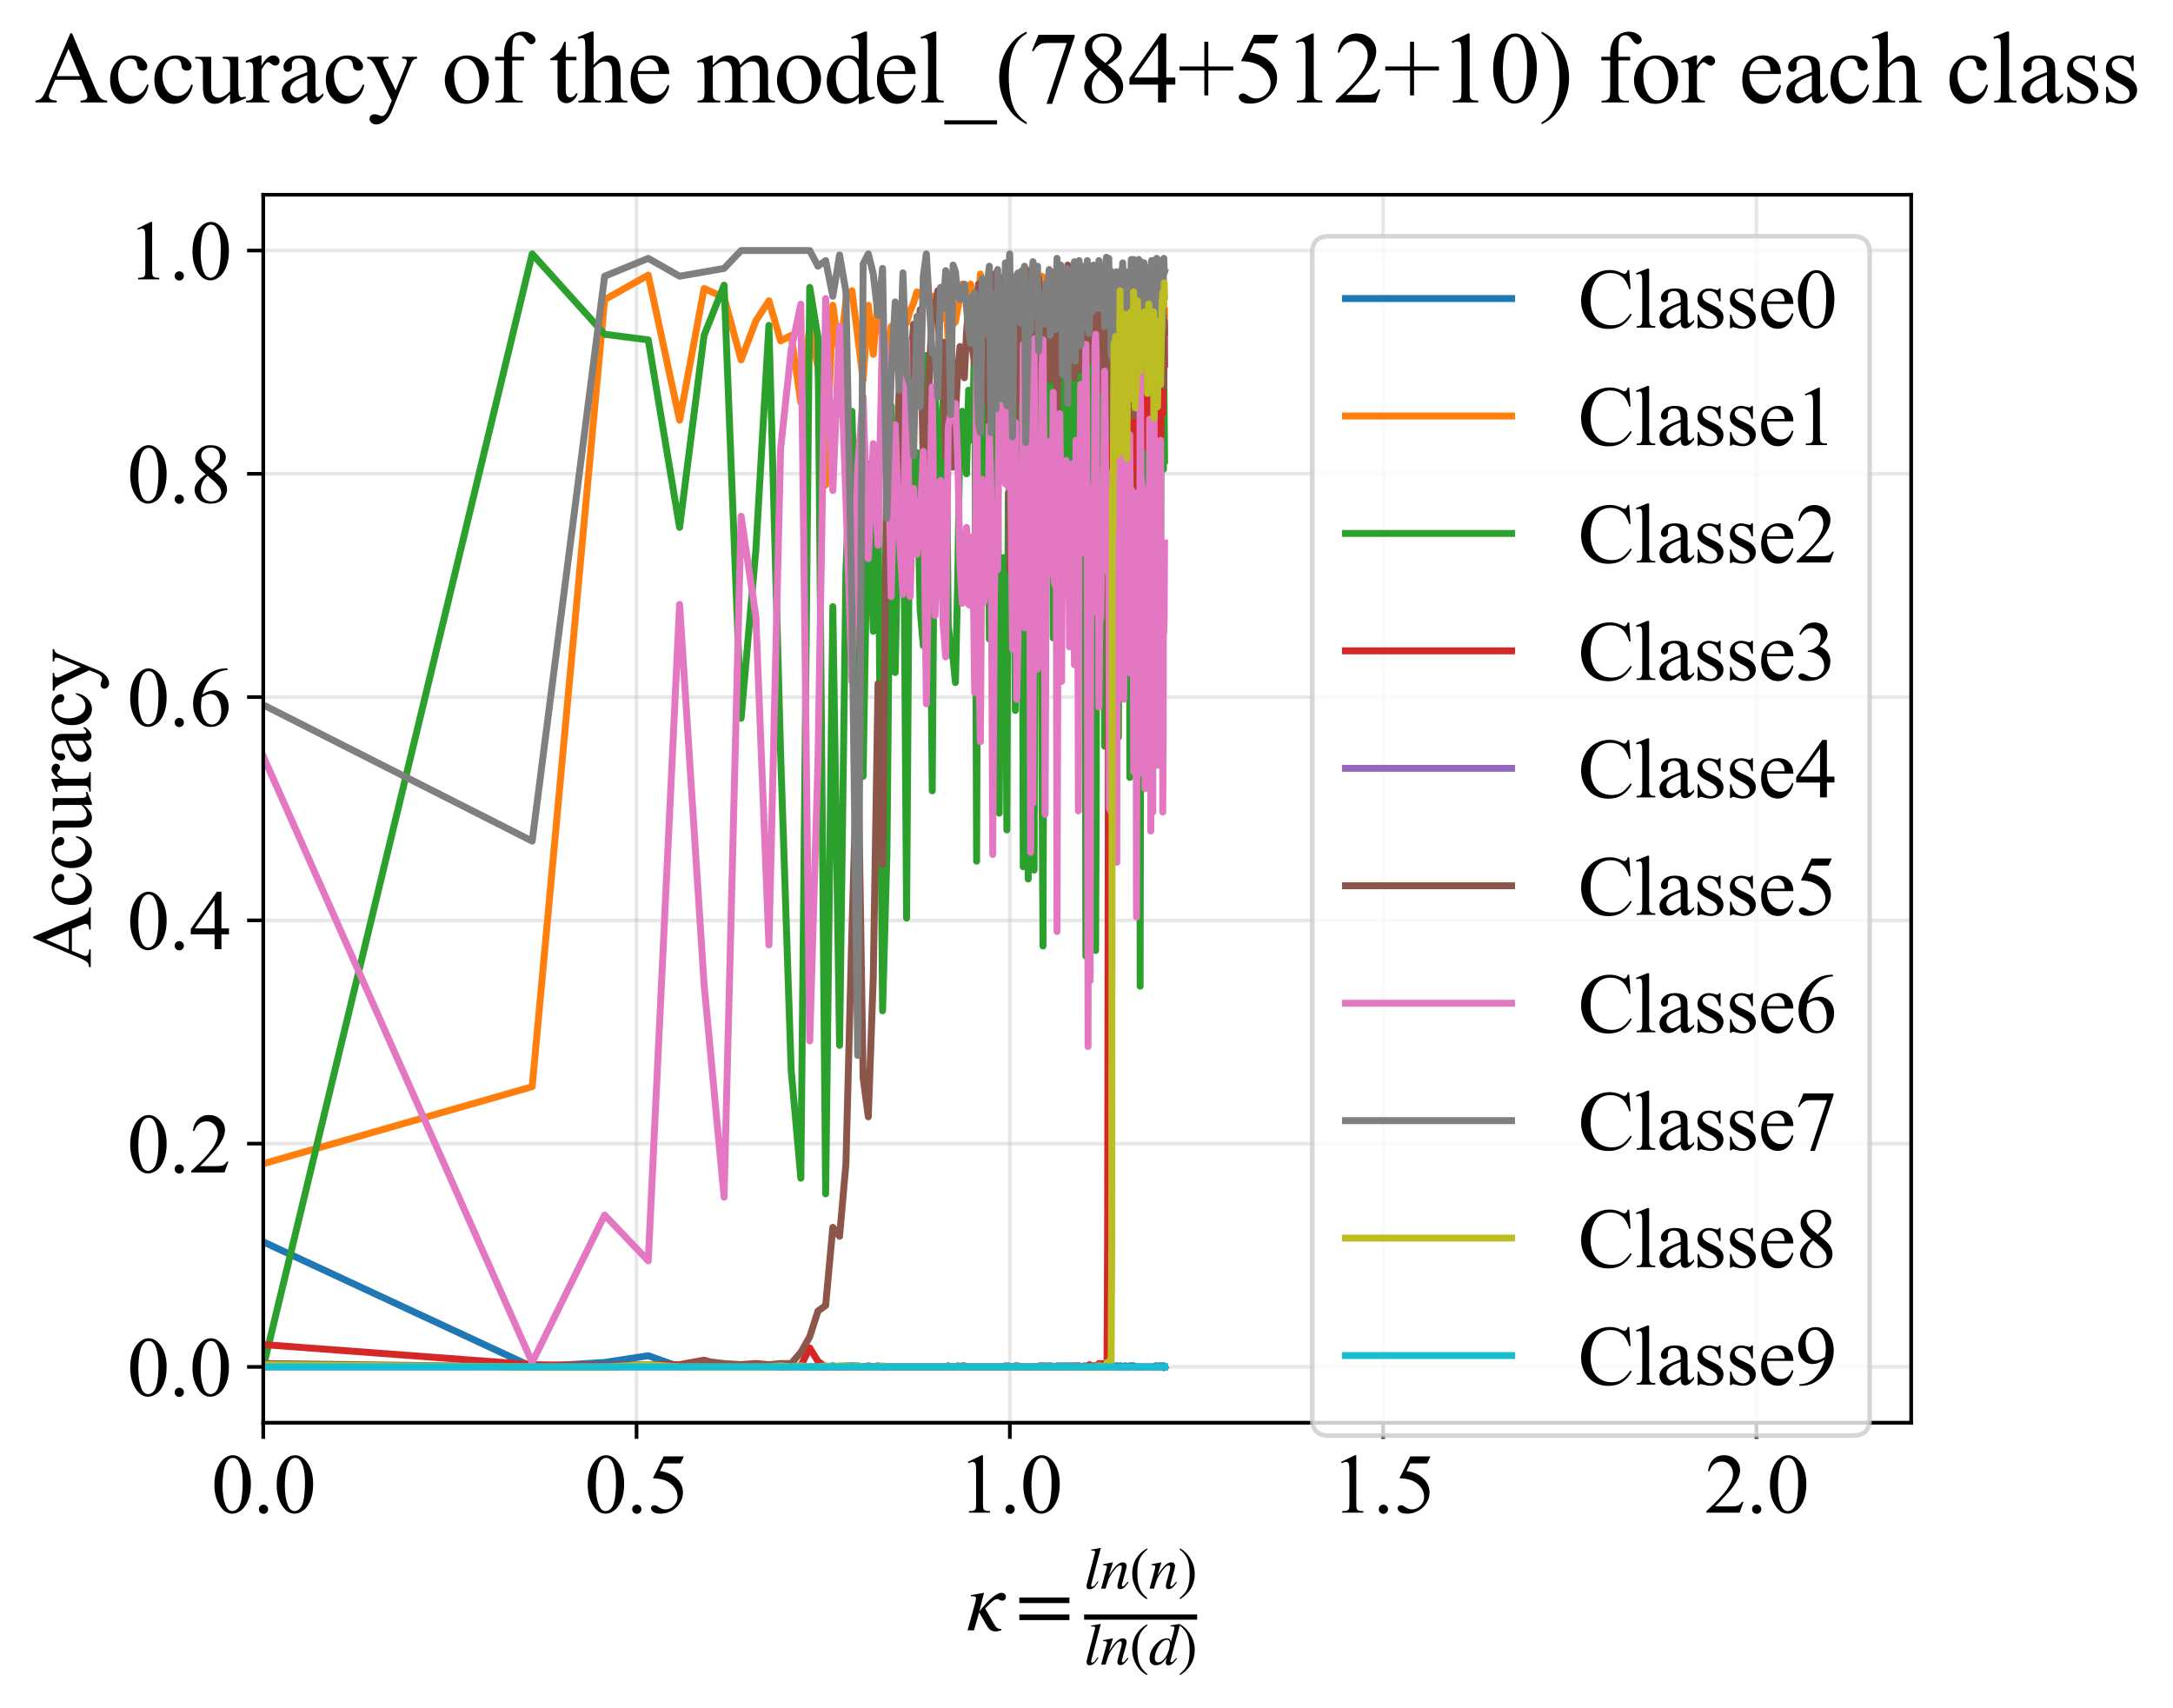 <?xml version="1.0" encoding="utf-8" standalone="no"?>
<!DOCTYPE svg PUBLIC "-//W3C//DTD SVG 1.1//EN"
  "http://www.w3.org/Graphics/SVG/1.1/DTD/svg11.dtd">
<svg xmlns:xlink="http://www.w3.org/1999/xlink" width="470.91pt" height="370.22pt" viewBox="0 0 470.91 370.22" xmlns="http://www.w3.org/2000/svg" version="1.1">
 <defs>
  <style type="text/css">*{stroke-linejoin: round; stroke-linecap: butt}</style>
 </defs>
 <g id="figure_1">
  <g id="patch_1">
   <path d="M 0 370.22 
L 470.91 370.22 
L 470.91 0 
L 0 0 
z
" style="fill: #ffffff"/>
  </g>
  <g id="axes_1">
   <g id="patch_2">
    <path d="M 57.049 308.31 
L 414.169 308.31 
L 414.169 42.199 
L 57.049 42.199 
z
" style="fill: #ffffff"/>
   </g>
   <g id="matplotlib.axis_1">
    <g id="xtick_1">
     <g id="line2d_1">
      <path d="M 57.049 308.31 
L 57.049 42.199 
" clip-path="url(#p858e30f384)" style="fill: none; stroke: #b0b0b0; stroke-opacity: 0.3; stroke-width: 0.8; stroke-linecap: square"/>
     </g>
     <g id="line2d_2">
      <defs>
       <path id="mebb9547428" d="M 0 0 
L 0 3.5 
" style="stroke: #000000; stroke-width: 0.8"/>
      </defs>
      <g>
       <use xlink:href="#mebb9547428" x="57.049" y="308.31" style="stroke: #000000; stroke-width: 0.8"/>
      </g>
     </g>
     <g id="text_1">
      <!-- 0.0 -->
      <g transform="translate(45.799 327.809) scale(0.18 -0.18)">
       <defs>
        <path id="TimesNewRomanPSMT-30" d="M 231 2094 
Q 231 2819 450 3342 
Q 669 3866 1031 4122 
Q 1313 4325 1613 4325 
Q 2100 4325 2488 3828 
Q 2972 3213 2972 2159 
Q 2972 1422 2759 906 
Q 2547 391 2217 158 
Q 1888 -75 1581 -75 
Q 975 -75 572 641 
Q 231 1244 231 2094 
z
M 844 2016 
Q 844 1141 1059 588 
Q 1238 122 1591 122 
Q 1759 122 1940 273 
Q 2122 425 2216 781 
Q 2359 1319 2359 2297 
Q 2359 3022 2209 3506 
Q 2097 3866 1919 4016 
Q 1791 4119 1609 4119 
Q 1397 4119 1231 3928 
Q 1006 3669 925 3112 
Q 844 2556 844 2016 
z
" transform="scale(0.016)"/>
        <path id="TimesNewRomanPSMT-2e" d="M 800 606 
Q 947 606 1047 504 
Q 1147 403 1147 259 
Q 1147 116 1045 14 
Q 944 -88 800 -88 
Q 656 -88 554 14 
Q 453 116 453 259 
Q 453 406 554 506 
Q 656 606 800 606 
z
" transform="scale(0.016)"/>
       </defs>
       <use xlink:href="#TimesNewRomanPSMT-30"/>
       <use xlink:href="#TimesNewRomanPSMT-2e" transform="translate(50 0)"/>
       <use xlink:href="#TimesNewRomanPSMT-30" transform="translate(75 0)"/>
      </g>
     </g>
    </g>
    <g id="xtick_2">
     <g id="line2d_3">
      <path d="M 137.946 308.31 
L 137.946 42.199 
" clip-path="url(#p858e30f384)" style="fill: none; stroke: #b0b0b0; stroke-opacity: 0.3; stroke-width: 0.8; stroke-linecap: square"/>
     </g>
     <g id="line2d_4">
      <g>
       <use xlink:href="#mebb9547428" x="137.946" y="308.31" style="stroke: #000000; stroke-width: 0.8"/>
      </g>
     </g>
     <g id="text_2">
      <!-- 0.5 -->
      <g transform="translate(126.696 327.809) scale(0.18 -0.18)">
       <defs>
        <path id="TimesNewRomanPSMT-35" d="M 2778 4238 
L 2534 3706 
L 1259 3706 
L 981 3138 
Q 1809 3016 2294 2522 
Q 2709 2097 2709 1522 
Q 2709 1188 2573 903 
Q 2438 619 2231 419 
Q 2025 219 1772 97 
Q 1413 -75 1034 -75 
Q 653 -75 479 54 
Q 306 184 306 341 
Q 306 428 378 495 
Q 450 563 559 563 
Q 641 563 702 538 
Q 763 513 909 409 
Q 1144 247 1384 247 
Q 1750 247 2026 523 
Q 2303 800 2303 1197 
Q 2303 1581 2056 1914 
Q 1809 2247 1375 2428 
Q 1034 2569 447 2591 
L 1259 4238 
L 2778 4238 
z
" transform="scale(0.016)"/>
       </defs>
       <use xlink:href="#TimesNewRomanPSMT-30"/>
       <use xlink:href="#TimesNewRomanPSMT-2e" transform="translate(50 0)"/>
       <use xlink:href="#TimesNewRomanPSMT-35" transform="translate(75 0)"/>
      </g>
     </g>
    </g>
    <g id="xtick_3">
     <g id="line2d_5">
      <path d="M 218.843 308.31 
L 218.843 42.199 
" clip-path="url(#p858e30f384)" style="fill: none; stroke: #b0b0b0; stroke-opacity: 0.3; stroke-width: 0.8; stroke-linecap: square"/>
     </g>
     <g id="line2d_6">
      <g>
       <use xlink:href="#mebb9547428" x="218.843" y="308.31" style="stroke: #000000; stroke-width: 0.8"/>
      </g>
     </g>
     <g id="text_3">
      <!-- 1.0 -->
      <g transform="translate(207.593 327.809) scale(0.18 -0.18)">
       <defs>
        <path id="TimesNewRomanPSMT-31" d="M 750 3822 
L 1781 4325 
L 1884 4325 
L 1884 747 
Q 1884 391 1914 303 
Q 1944 216 2037 169 
Q 2131 122 2419 116 
L 2419 0 
L 825 0 
L 825 116 
Q 1125 122 1212 167 
Q 1300 213 1334 289 
Q 1369 366 1369 747 
L 1369 3034 
Q 1369 3497 1338 3628 
Q 1316 3728 1258 3775 
Q 1200 3822 1119 3822 
Q 1003 3822 797 3725 
L 750 3822 
z
" transform="scale(0.016)"/>
       </defs>
       <use xlink:href="#TimesNewRomanPSMT-31"/>
       <use xlink:href="#TimesNewRomanPSMT-2e" transform="translate(50 0)"/>
       <use xlink:href="#TimesNewRomanPSMT-30" transform="translate(75 0)"/>
      </g>
     </g>
    </g>
    <g id="xtick_4">
     <g id="line2d_7">
      <path d="M 299.741 308.31 
L 299.741 42.199 
" clip-path="url(#p858e30f384)" style="fill: none; stroke: #b0b0b0; stroke-opacity: 0.3; stroke-width: 0.8; stroke-linecap: square"/>
     </g>
     <g id="line2d_8">
      <g>
       <use xlink:href="#mebb9547428" x="299.741" y="308.31" style="stroke: #000000; stroke-width: 0.8"/>
      </g>
     </g>
     <g id="text_4">
      <!-- 1.5 -->
      <g transform="translate(288.491 327.809) scale(0.18 -0.18)">
       <use xlink:href="#TimesNewRomanPSMT-31"/>
       <use xlink:href="#TimesNewRomanPSMT-2e" transform="translate(50 0)"/>
       <use xlink:href="#TimesNewRomanPSMT-35" transform="translate(75 0)"/>
      </g>
     </g>
    </g>
    <g id="xtick_5">
     <g id="line2d_9">
      <path d="M 380.638 308.31 
L 380.638 42.199 
" clip-path="url(#p858e30f384)" style="fill: none; stroke: #b0b0b0; stroke-opacity: 0.3; stroke-width: 0.8; stroke-linecap: square"/>
     </g>
     <g id="line2d_10">
      <g>
       <use xlink:href="#mebb9547428" x="380.638" y="308.31" style="stroke: #000000; stroke-width: 0.8"/>
      </g>
     </g>
     <g id="text_5">
      <!-- 2.0 -->
      <g transform="translate(369.388 327.809) scale(0.18 -0.18)">
       <defs>
        <path id="TimesNewRomanPSMT-32" d="M 2934 816 
L 2638 0 
L 138 0 
L 138 116 
Q 1241 1122 1691 1759 
Q 2141 2397 2141 2925 
Q 2141 3328 1894 3587 
Q 1647 3847 1303 3847 
Q 991 3847 742 3664 
Q 494 3481 375 3128 
L 259 3128 
Q 338 3706 661 4015 
Q 984 4325 1469 4325 
Q 1984 4325 2329 3994 
Q 2675 3663 2675 3213 
Q 2675 2891 2525 2569 
Q 2294 2063 1775 1497 
Q 997 647 803 472 
L 1909 472 
Q 2247 472 2383 497 
Q 2519 522 2628 598 
Q 2738 675 2819 816 
L 2934 816 
z
" transform="scale(0.016)"/>
       </defs>
       <use xlink:href="#TimesNewRomanPSMT-32"/>
       <use xlink:href="#TimesNewRomanPSMT-2e" transform="translate(50 0)"/>
       <use xlink:href="#TimesNewRomanPSMT-30" transform="translate(75 0)"/>
      </g>
     </g>
    </g>
    <g id="text_6">
     <!-- $\kappa  = \frac{ln(n)}{ln(d)}$ -->
     <g transform="translate(209.419 353.3) scale(0.18 -0.18)">
      <defs>
       <path id="STIXGeneral-Italic-3ba" d="M 979 1440 
L 998 1446 
Q 1850 2541 2464 2790 
Q 2547 2822 2630 2822 
Q 2797 2822 2886 2736 
Q 2976 2650 2976 2522 
Q 2976 2387 2893 2307 
Q 2810 2227 2682 2227 
Q 2605 2227 2502 2288 
Q 2400 2349 2336 2349 
Q 2170 2349 1990 2205 
Q 1811 2061 1414 1645 
L 2042 544 
Q 2202 262 2310 182 
Q 2419 102 2624 102 
L 2624 0 
Q 2374 -83 2182 -83 
Q 1786 -83 1555 326 
L 960 1350 
L 576 0 
L 90 0 
L 640 1978 
Q 730 2317 730 2406 
Q 730 2560 518 2560 
L 339 2560 
L 339 2650 
Q 678 2694 1306 2822 
L 1325 2803 
L 979 1440 
z
" transform="scale(0.016)"/>
       <path id="STIXGeneral-Regular-3d" d="M 4077 2048 
L 307 2048 
L 307 2470 
L 4077 2470 
L 4077 2048 
z
M 4077 768 
L 307 768 
L 307 1190 
L 4077 1190 
L 4077 768 
z
" transform="scale(0.016)"/>
       <path id="STIXGeneral-Italic-6c" d="M 1786 4339 
L 806 595 
Q 755 410 755 320 
Q 755 205 864 205 
Q 1037 205 1293 570 
L 1453 794 
L 1542 730 
Q 1254 275 1046 102 
Q 838 -70 576 -70 
Q 262 -70 262 288 
Q 262 397 288 480 
L 1165 3834 
Q 1184 3898 1184 3955 
Q 1184 4096 870 4096 
L 755 4096 
L 755 4198 
Q 1203 4250 1747 4371 
L 1786 4339 
z
" transform="scale(0.016)"/>
       <path id="STIXGeneral-Italic-6e" d="M 2944 749 
L 3034 666 
Q 2707 218 2534 80 
Q 2362 -58 2138 -58 
Q 2010 -58 1923 28 
Q 1837 115 1837 288 
Q 1837 390 1939 768 
L 2221 1805 
Q 2310 2150 2310 2310 
Q 2310 2496 2157 2496 
Q 1971 2496 1750 2275 
Q 1530 2054 1210 1587 
Q 998 1274 899 1024 
Q 800 774 570 0 
L 90 0 
L 704 2240 
Q 717 2304 717 2349 
Q 717 2445 630 2480 
Q 544 2515 301 2522 
L 301 2624 
Q 550 2675 857 2729 
Q 1165 2784 1338 2822 
L 1363 2810 
L 934 1414 
Q 1408 2170 1753 2496 
Q 2099 2822 2413 2822 
Q 2611 2822 2720 2716 
Q 2829 2611 2829 2432 
Q 2829 2272 2765 2048 
L 2406 749 
Q 2317 429 2317 358 
Q 2317 243 2419 243 
Q 2541 243 2810 582 
Q 2854 634 2944 749 
z
" transform="scale(0.016)"/>
       <path id="STIXGeneral-Regular-28" d="M 1946 -1030 
L 1869 -1133 
Q 1126 -710 716 32 
Q 307 774 307 1613 
Q 307 3386 1888 4326 
L 1946 4224 
Q 1293 3667 1075 3126 
Q 858 2586 858 1632 
Q 858 685 1082 96 
Q 1306 -493 1946 -1030 
z
" transform="scale(0.016)"/>
       <path id="STIXGeneral-Regular-29" d="M 186 4224 
L 262 4326 
Q 992 3891 1408 3148 
Q 1824 2406 1824 1581 
Q 1824 -166 243 -1133 
L 186 -1030 
Q 845 -486 1059 54 
Q 1274 595 1274 1562 
Q 1274 2534 1059 3120 
Q 845 3706 186 4224 
z
" transform="scale(0.016)"/>
       <path id="STIXGeneral-Italic-64" d="M 3334 4371 
L 3373 4333 
L 3123 3360 
L 2739 1958 
Q 2323 429 2323 384 
Q 2323 256 2438 256 
Q 2522 256 2614 336 
Q 2707 416 2963 710 
L 3040 646 
Q 2547 -83 2099 -83 
Q 1978 -83 1907 -6 
Q 1837 70 1837 205 
Q 1837 397 1920 774 
Q 1645 307 1379 118 
Q 1114 -70 781 -70 
Q 461 -70 278 125 
Q 96 320 96 678 
Q 96 1440 713 2131 
Q 1331 2822 1965 2822 
Q 2163 2822 2256 2732 
Q 2349 2643 2381 2451 
L 2387 2451 
L 2675 3494 
Q 2765 3808 2765 3949 
Q 2765 4051 2694 4076 
Q 2624 4102 2355 4115 
L 2355 4224 
Q 2848 4269 3334 4371 
z
M 2278 2310 
Q 2278 2477 2185 2576 
Q 2093 2675 1978 2675 
Q 1677 2675 1395 2381 
Q 1075 2042 864 1571 
Q 653 1101 653 704 
Q 653 486 752 361 
Q 851 237 1024 237 
Q 1312 237 1606 550 
Q 1901 864 2089 1350 
Q 2278 1837 2278 2310 
z
" transform="scale(0.016)"/>
      </defs>
      <use xlink:href="#STIXGeneral-Italic-3ba" transform="translate(0 0.003)"/>
      <use xlink:href="#STIXGeneral-Regular-3d" transform="translate(58.84 0.003)"/>
      <use xlink:href="#STIXGeneral-Italic-6c" transform="translate(141.78 50.192) scale(0.7)"/>
      <use xlink:href="#STIXGeneral-Italic-6e" transform="translate(161.24 50.192) scale(0.7)"/>
      <use xlink:href="#STIXGeneral-Regular-28" transform="translate(196.24 50.192) scale(0.7)"/>
      <use xlink:href="#STIXGeneral-Italic-6e" transform="translate(219.55 50.192) scale(0.7)"/>
      <use xlink:href="#STIXGeneral-Regular-29" transform="translate(254.55 50.192) scale(0.7)"/>
      <use xlink:href="#STIXGeneral-Italic-6c" transform="translate(141.78 -41.258) scale(0.7)"/>
      <use xlink:href="#STIXGeneral-Italic-6e" transform="translate(161.24 -41.258) scale(0.7)"/>
      <use xlink:href="#STIXGeneral-Regular-28" transform="translate(196.24 -41.258) scale(0.7)"/>
      <use xlink:href="#STIXGeneral-Italic-64" transform="translate(219.55 -41.258) scale(0.7)"/>
      <use xlink:href="#STIXGeneral-Regular-29" transform="translate(254.55 -41.258) scale(0.7)"/>
      <path d="M 141.78 12.8 
L 141.78 19.05 
L 277.86 19.05 
L 277.86 12.8 
L 141.78 12.8 
z
"/>
     </g>
    </g>
   </g>
   <g id="matplotlib.axis_2">
    <g id="ytick_1">
     <g id="line2d_11">
      <path d="M 57.049 296.214 
L 414.169 296.214 
" clip-path="url(#p858e30f384)" style="fill: none; stroke: #b0b0b0; stroke-opacity: 0.3; stroke-width: 0.8; stroke-linecap: square"/>
     </g>
     <g id="line2d_12">
      <defs>
       <path id="m3f977e44f7" d="M 0 0 
L -3.5 0 
" style="stroke: #000000; stroke-width: 0.8"/>
      </defs>
      <g>
       <use xlink:href="#m3f977e44f7" x="57.049" y="296.214" style="stroke: #000000; stroke-width: 0.8"/>
      </g>
     </g>
     <g id="text_7">
      <!-- 0.0 -->
      <g transform="translate(27.549 302.464) scale(0.18 -0.18)">
       <use xlink:href="#TimesNewRomanPSMT-30"/>
       <use xlink:href="#TimesNewRomanPSMT-2e" transform="translate(50 0)"/>
       <use xlink:href="#TimesNewRomanPSMT-30" transform="translate(75 0)"/>
      </g>
     </g>
    </g>
    <g id="ytick_2">
     <g id="line2d_13">
      <path d="M 57.049 247.831 
L 414.169 247.831 
" clip-path="url(#p858e30f384)" style="fill: none; stroke: #b0b0b0; stroke-opacity: 0.3; stroke-width: 0.8; stroke-linecap: square"/>
     </g>
     <g id="line2d_14">
      <g>
       <use xlink:href="#m3f977e44f7" x="57.049" y="247.831" style="stroke: #000000; stroke-width: 0.8"/>
      </g>
     </g>
     <g id="text_8">
      <!-- 0.2 -->
      <g transform="translate(27.549 254.08) scale(0.18 -0.18)">
       <use xlink:href="#TimesNewRomanPSMT-30"/>
       <use xlink:href="#TimesNewRomanPSMT-2e" transform="translate(50 0)"/>
       <use xlink:href="#TimesNewRomanPSMT-32" transform="translate(75 0)"/>
      </g>
     </g>
    </g>
    <g id="ytick_3">
     <g id="line2d_15">
      <path d="M 57.049 199.446 
L 414.169 199.446 
" clip-path="url(#p858e30f384)" style="fill: none; stroke: #b0b0b0; stroke-opacity: 0.3; stroke-width: 0.8; stroke-linecap: square"/>
     </g>
     <g id="line2d_16">
      <g>
       <use xlink:href="#m3f977e44f7" x="57.049" y="199.446" style="stroke: #000000; stroke-width: 0.8"/>
      </g>
     </g>
     <g id="text_9">
      <!-- 0.4 -->
      <g transform="translate(27.549 205.696) scale(0.18 -0.18)">
       <defs>
        <path id="TimesNewRomanPSMT-34" d="M 2978 1563 
L 2978 1119 
L 2409 1119 
L 2409 0 
L 1894 0 
L 1894 1119 
L 100 1119 
L 100 1519 
L 2066 4325 
L 2409 4325 
L 2409 1563 
L 2978 1563 
z
M 1894 1563 
L 1894 3666 
L 406 1563 
L 1894 1563 
z
" transform="scale(0.016)"/>
       </defs>
       <use xlink:href="#TimesNewRomanPSMT-30"/>
       <use xlink:href="#TimesNewRomanPSMT-2e" transform="translate(50 0)"/>
       <use xlink:href="#TimesNewRomanPSMT-34" transform="translate(75 0)"/>
      </g>
     </g>
    </g>
    <g id="ytick_4">
     <g id="line2d_17">
      <path d="M 57.049 151.062 
L 414.169 151.062 
" clip-path="url(#p858e30f384)" style="fill: none; stroke: #b0b0b0; stroke-opacity: 0.3; stroke-width: 0.8; stroke-linecap: square"/>
     </g>
     <g id="line2d_18">
      <g>
       <use xlink:href="#m3f977e44f7" x="57.049" y="151.062" style="stroke: #000000; stroke-width: 0.8"/>
      </g>
     </g>
     <g id="text_10">
      <!-- 0.6 -->
      <g transform="translate(27.549 157.312) scale(0.18 -0.18)">
       <defs>
        <path id="TimesNewRomanPSMT-36" d="M 2869 4325 
L 2869 4209 
Q 2456 4169 2195 4045 
Q 1934 3922 1679 3669 
Q 1425 3416 1258 3105 
Q 1091 2794 978 2366 
Q 1428 2675 1881 2675 
Q 2316 2675 2634 2325 
Q 2953 1975 2953 1425 
Q 2953 894 2631 456 
Q 2244 -75 1606 -75 
Q 1172 -75 869 213 
Q 275 772 275 1663 
Q 275 2231 503 2743 
Q 731 3256 1154 3653 
Q 1578 4050 1965 4187 
Q 2353 4325 2688 4325 
L 2869 4325 
z
M 925 2138 
Q 869 1716 869 1456 
Q 869 1156 980 804 
Q 1091 453 1309 247 
Q 1469 100 1697 100 
Q 1969 100 2183 356 
Q 2397 613 2397 1088 
Q 2397 1622 2184 2012 
Q 1972 2403 1581 2403 
Q 1463 2403 1327 2353 
Q 1191 2303 925 2138 
z
" transform="scale(0.016)"/>
       </defs>
       <use xlink:href="#TimesNewRomanPSMT-30"/>
       <use xlink:href="#TimesNewRomanPSMT-2e" transform="translate(50 0)"/>
       <use xlink:href="#TimesNewRomanPSMT-36" transform="translate(75 0)"/>
      </g>
     </g>
    </g>
    <g id="ytick_5">
     <g id="line2d_19">
      <path d="M 57.049 102.678 
L 414.169 102.678 
" clip-path="url(#p858e30f384)" style="fill: none; stroke: #b0b0b0; stroke-opacity: 0.3; stroke-width: 0.8; stroke-linecap: square"/>
     </g>
     <g id="line2d_20">
      <g>
       <use xlink:href="#m3f977e44f7" x="57.049" y="102.678" style="stroke: #000000; stroke-width: 0.8"/>
      </g>
     </g>
     <g id="text_11">
      <!-- 0.8 -->
      <g transform="translate(27.549 108.928) scale(0.18 -0.18)">
       <defs>
        <path id="TimesNewRomanPSMT-38" d="M 1228 2134 
Q 725 2547 579 2797 
Q 434 3047 434 3316 
Q 434 3728 753 4026 
Q 1072 4325 1600 4325 
Q 2113 4325 2425 4047 
Q 2738 3769 2738 3413 
Q 2738 3175 2569 2928 
Q 2400 2681 1866 2347 
Q 2416 1922 2594 1678 
Q 2831 1359 2831 1006 
Q 2831 559 2490 242 
Q 2150 -75 1597 -75 
Q 994 -75 656 303 
Q 388 606 388 966 
Q 388 1247 577 1523 
Q 766 1800 1228 2134 
z
M 1719 2469 
Q 2094 2806 2194 3001 
Q 2294 3197 2294 3444 
Q 2294 3772 2109 3958 
Q 1925 4144 1606 4144 
Q 1288 4144 1088 3959 
Q 888 3775 888 3528 
Q 888 3366 970 3203 
Q 1053 3041 1206 2894 
L 1719 2469 
z
M 1375 2016 
Q 1116 1797 991 1539 
Q 866 1281 866 981 
Q 866 578 1086 336 
Q 1306 94 1647 94 
Q 1984 94 2187 284 
Q 2391 475 2391 747 
Q 2391 972 2272 1150 
Q 2050 1481 1375 2016 
z
" transform="scale(0.016)"/>
       </defs>
       <use xlink:href="#TimesNewRomanPSMT-30"/>
       <use xlink:href="#TimesNewRomanPSMT-2e" transform="translate(50 0)"/>
       <use xlink:href="#TimesNewRomanPSMT-38" transform="translate(75 0)"/>
      </g>
     </g>
    </g>
    <g id="ytick_6">
     <g id="line2d_21">
      <path d="M 57.049 54.294 
L 414.169 54.294 
" clip-path="url(#p858e30f384)" style="fill: none; stroke: #b0b0b0; stroke-opacity: 0.3; stroke-width: 0.8; stroke-linecap: square"/>
     </g>
     <g id="line2d_22">
      <g>
       <use xlink:href="#m3f977e44f7" x="57.049" y="54.294" style="stroke: #000000; stroke-width: 0.8"/>
      </g>
     </g>
     <g id="text_12">
      <!-- 1.0 -->
      <g transform="translate(27.549 60.544) scale(0.18 -0.18)">
       <use xlink:href="#TimesNewRomanPSMT-31"/>
       <use xlink:href="#TimesNewRomanPSMT-2e" transform="translate(50 0)"/>
       <use xlink:href="#TimesNewRomanPSMT-30" transform="translate(75 0)"/>
      </g>
     </g>
    </g>
    <g id="text_13">
     <!-- Accuracy -->
     <g transform="translate(19.665 209.732) rotate(-90) scale(0.18 -0.18)">
      <defs>
       <path id="TimesNewRomanPSMT-41" d="M 2928 1419 
L 1288 1419 
L 1000 750 
Q 894 503 894 381 
Q 894 284 986 211 
Q 1078 138 1384 116 
L 1384 0 
L 50 0 
L 50 116 
Q 316 163 394 238 
Q 553 388 747 847 
L 2238 4334 
L 2347 4334 
L 3822 809 
Q 4000 384 4145 257 
Q 4291 131 4550 116 
L 4550 0 
L 2878 0 
L 2878 116 
Q 3131 128 3220 200 
Q 3309 272 3309 375 
Q 3309 513 3184 809 
L 2928 1419 
z
M 2841 1650 
L 2122 3363 
L 1384 1650 
L 2841 1650 
z
" transform="scale(0.016)"/>
       <path id="TimesNewRomanPSMT-63" d="M 2631 1088 
Q 2516 522 2178 217 
Q 1841 -88 1431 -88 
Q 944 -88 581 321 
Q 219 731 219 1428 
Q 219 2103 620 2525 
Q 1022 2947 1584 2947 
Q 2006 2947 2278 2723 
Q 2550 2500 2550 2259 
Q 2550 2141 2473 2067 
Q 2397 1994 2259 1994 
Q 2075 1994 1981 2113 
Q 1928 2178 1911 2362 
Q 1894 2547 1784 2644 
Q 1675 2738 1481 2738 
Q 1169 2738 978 2506 
Q 725 2200 725 1697 
Q 725 1184 976 792 
Q 1228 400 1656 400 
Q 1963 400 2206 609 
Q 2378 753 2541 1131 
L 2631 1088 
z
" transform="scale(0.016)"/>
       <path id="TimesNewRomanPSMT-75" d="M 2709 2863 
L 2709 1128 
Q 2709 631 2732 520 
Q 2756 409 2807 365 
Q 2859 322 2928 322 
Q 3025 322 3147 375 
L 3191 266 
L 2334 -88 
L 2194 -88 
L 2194 519 
Q 1825 119 1631 15 
Q 1438 -88 1222 -88 
Q 981 -88 804 51 
Q 628 191 559 409 
Q 491 628 491 1028 
L 491 2306 
Q 491 2509 447 2587 
Q 403 2666 317 2708 
Q 231 2750 6 2747 
L 6 2863 
L 1009 2863 
L 1009 947 
Q 1009 547 1148 422 
Q 1288 297 1484 297 
Q 1619 297 1789 381 
Q 1959 466 2194 703 
L 2194 2325 
Q 2194 2569 2105 2655 
Q 2016 2741 1734 2747 
L 1734 2863 
L 2709 2863 
z
" transform="scale(0.016)"/>
       <path id="TimesNewRomanPSMT-72" d="M 1038 2947 
L 1038 2303 
Q 1397 2947 1775 2947 
Q 1947 2947 2059 2842 
Q 2172 2738 2172 2600 
Q 2172 2478 2090 2393 
Q 2009 2309 1897 2309 
Q 1788 2309 1652 2417 
Q 1516 2525 1450 2525 
Q 1394 2525 1328 2463 
Q 1188 2334 1038 2041 
L 1038 669 
Q 1038 431 1097 309 
Q 1138 225 1241 169 
Q 1344 113 1538 113 
L 1538 0 
L 72 0 
L 72 113 
Q 291 113 397 181 
Q 475 231 506 341 
Q 522 394 522 644 
L 522 1753 
Q 522 2253 501 2348 
Q 481 2444 426 2487 
Q 372 2531 291 2531 
Q 194 2531 72 2484 
L 41 2597 
L 906 2947 
L 1038 2947 
z
" transform="scale(0.016)"/>
       <path id="TimesNewRomanPSMT-61" d="M 1822 413 
Q 1381 72 1269 19 
Q 1100 -59 909 -59 
Q 613 -59 420 144 
Q 228 347 228 678 
Q 228 888 322 1041 
Q 450 1253 767 1440 
Q 1084 1628 1822 1897 
L 1822 2009 
Q 1822 2438 1686 2597 
Q 1550 2756 1291 2756 
Q 1094 2756 978 2650 
Q 859 2544 859 2406 
L 866 2225 
Q 866 2081 792 2003 
Q 719 1925 600 1925 
Q 484 1925 411 2006 
Q 338 2088 338 2228 
Q 338 2497 613 2722 
Q 888 2947 1384 2947 
Q 1766 2947 2009 2819 
Q 2194 2722 2281 2516 
Q 2338 2381 2338 1966 
L 2338 994 
Q 2338 584 2353 492 
Q 2369 400 2405 369 
Q 2441 338 2488 338 
Q 2538 338 2575 359 
Q 2641 400 2828 588 
L 2828 413 
Q 2478 -56 2159 -56 
Q 2006 -56 1915 50 
Q 1825 156 1822 413 
z
M 1822 616 
L 1822 1706 
Q 1350 1519 1213 1441 
Q 966 1303 859 1153 
Q 753 1003 753 825 
Q 753 600 887 451 
Q 1022 303 1197 303 
Q 1434 303 1822 616 
z
" transform="scale(0.016)"/>
       <path id="TimesNewRomanPSMT-79" d="M 38 2863 
L 1372 2863 
L 1372 2747 
L 1306 2747 
Q 1166 2747 1095 2686 
Q 1025 2625 1025 2534 
Q 1025 2413 1128 2197 
L 1825 753 
L 2466 2334 
Q 2519 2463 2519 2588 
Q 2519 2644 2497 2672 
Q 2472 2706 2419 2726 
Q 2366 2747 2231 2747 
L 2231 2863 
L 3163 2863 
L 3163 2747 
Q 3047 2734 2984 2696 
Q 2922 2659 2847 2556 
Q 2819 2513 2741 2316 
L 1575 -541 
Q 1406 -956 1132 -1168 
Q 859 -1381 606 -1381 
Q 422 -1381 303 -1275 
Q 184 -1169 184 -1031 
Q 184 -900 270 -820 
Q 356 -741 506 -741 
Q 609 -741 788 -809 
Q 913 -856 944 -856 
Q 1038 -856 1148 -759 
Q 1259 -663 1372 -384 
L 1575 113 
L 547 2272 
Q 500 2369 397 2513 
Q 319 2622 269 2659 
Q 197 2709 38 2747 
L 38 2863 
z
" transform="scale(0.016)"/>
      </defs>
      <use xlink:href="#TimesNewRomanPSMT-41"/>
      <use xlink:href="#TimesNewRomanPSMT-63" transform="translate(72.217 0)"/>
      <use xlink:href="#TimesNewRomanPSMT-63" transform="translate(116.602 0)"/>
      <use xlink:href="#TimesNewRomanPSMT-75" transform="translate(160.986 0)"/>
      <use xlink:href="#TimesNewRomanPSMT-72" transform="translate(210.986 0)"/>
      <use xlink:href="#TimesNewRomanPSMT-61" transform="translate(244.287 0)"/>
      <use xlink:href="#TimesNewRomanPSMT-63" transform="translate(288.672 0)"/>
      <use xlink:href="#TimesNewRomanPSMT-79" transform="translate(333.057 0)"/>
     </g>
    </g>
   </g>
   <g id="line2d_23">
    <path d="M 57.049 269.119 
L 115.327 296.214 
L 131.029 295.247 
L 140.485 293.795 
L 147.273 296.214 
L 152.572 295.973 
L 171.454 295.973 
L 173.548 296.214 
L 178.925 296.214 
L 180.482 295.973 
L 181.945 296.214 
L 183.325 295.973 
L 185.869 295.973 
L 187.048 296.214 
L 188.172 295.973 
L 189.246 296.214 
L 190.275 295.973 
L 191.262 296.214 
L 204.945 296.214 
L 205.489 295.973 
L 206.022 296.214 
L 207.053 296.214 
L 207.552 295.973 
L 208.042 296.214 
L 208.522 295.973 
L 208.992 295.973 
L 209.454 296.214 
L 217.544 296.214 
L 217.869 295.973 
L 218.191 296.214 
L 218.507 295.973 
L 218.82 296.214 
L 219.735 296.214 
L 220.033 295.973 
L 220.617 295.973 
L 220.904 296.214 
L 225.087 296.214 
L 225.326 295.973 
L 226.029 295.973 
L 226.259 296.214 
L 226.487 295.973 
L 226.712 296.214 
L 226.936 296.214 
L 227.157 295.973 
L 227.377 295.973 
L 227.594 296.214 
L 227.81 295.973 
L 228.024 296.214 
L 228.86 296.214 
L 229.065 295.973 
L 229.268 295.973 
L 229.469 296.214 
L 229.669 296.214 
L 229.867 295.973 
L 230.063 296.214 
L 230.258 296.214 
L 230.451 295.973 
L 231.209 295.973 
L 231.395 296.214 
L 231.58 296.214 
L 231.763 295.973 
L 232.833 295.973 
L 233.007 296.214 
L 233.18 295.973 
L 233.522 295.973 
L 233.691 296.214 
L 234.842 296.214 
L 235.002 295.973 
L 235.162 296.214 
L 235.477 296.214 
L 235.633 295.973 
L 235.788 296.214 
L 236.095 296.214 
L 236.247 295.973 
L 236.398 295.973 
L 236.548 296.214 
L 237.14 296.214 
L 237.286 295.973 
L 237.431 296.214 
L 237.575 295.973 
L 238.002 295.973 
L 238.142 296.214 
L 238.282 295.973 
L 240.289 295.973 
L 240.417 296.214 
L 240.544 296.214 
L 240.671 295.973 
L 241.171 295.973 
L 241.417 296.214 
L 241.54 296.214 
L 241.782 295.973 
L 242.022 295.973 
L 242.26 296.214 
L 242.378 296.214 
L 242.613 295.973 
L 242.845 296.214 
L 242.96 295.973 
L 243.189 296.214 
L 243.641 296.214 
L 243.863 295.973 
L 244.084 296.214 
L 244.627 296.214 
L 244.734 295.973 
L 244.841 296.214 
L 245.053 295.973 
L 245.678 295.973 
L 245.882 296.214 
L 250.341 296.214 
L 250.426 295.973 
L 250.51 296.214 
L 250.594 295.973 
L 250.762 296.214 
L 251.175 296.214 
L 251.257 295.973 
L 251.338 296.214 
L 251.501 295.973 
L 251.822 295.973 
L 251.981 296.214 
L 252.14 296.214 
L 252.218 295.973 
L 252.375 296.214 
L 252.375 296.214 
" clip-path="url(#p858e30f384)" style="fill: none; stroke: #1f77b4; stroke-width: 1.5; stroke-linecap: square"/>
   </g>
   <g id="line2d_24">
    <path d="M 57.049 252.185 
L 115.327 235.493 
L 131.029 64.939 
L 140.485 59.617 
L 147.273 91.066 
L 152.572 62.52 
L 156.919 64.455 
L 160.605 78.003 
L 163.804 69.535 
L 166.63 65.181 
L 169.161 73.89 
L 171.454 72.68 
L 173.548 87.196 
L 175.476 70.745 
L 177.262 79.696 
L 178.925 105.098 
L 180.482 66.149 
L 181.945 77.035 
L 183.325 65.181 
L 184.63 63.004 
L 187.048 82.357 
L 188.172 66.149 
L 189.246 76.793 
L 190.275 64.697 
L 191.262 73.406 
L 192.211 77.761 
L 193.124 70.745 
L 194.003 74.858 
L 194.852 68.568 
L 195.673 69.052 
L 196.466 70.019 
L 197.234 67.358 
L 197.979 65.665 
L 198.702 63.246 
L 199.403 63.971 
L 200.085 64.213 
L 200.749 62.278 
L 201.395 65.907 
L 202.024 64.213 
L 202.637 64.213 
L 203.235 65.181 
L 203.818 69.294 
L 204.388 64.213 
L 204.945 63.971 
L 205.489 74.132 
L 206.022 70.987 
L 206.543 70.261 
L 207.053 69.777 
L 208.522 61.552 
L 208.992 63.246 
L 209.454 63.487 
L 209.907 63.246 
L 210.351 61.552 
L 210.788 66.632 
L 211.217 64.697 
L 211.638 68.81 
L 212.053 64.939 
L 212.46 59.375 
L 212.861 61.068 
L 213.255 68.326 
L 213.643 71.229 
L 214.024 71.955 
L 214.4 71.229 
L 214.77 69.777 
L 215.135 71.713 
L 215.494 71.471 
L 215.848 66.391 
L 216.541 72.438 
L 216.88 64.213 
L 217.214 66.149 
L 217.544 65.907 
L 217.869 61.068 
L 218.82 75.342 
L 219.434 61.068 
L 219.735 68.084 
L 220.033 61.068 
L 220.327 63.004 
L 220.617 60.584 
L 220.904 65.423 
L 221.468 60.826 
L 221.745 68.084 
L 222.019 63.004 
L 222.29 61.552 
L 222.558 58.407 
L 223.086 63.487 
L 223.345 59.859 
L 223.855 65.665 
L 224.107 67.358 
L 224.602 65.665 
L 224.846 62.52 
L 225.087 62.762 
L 225.326 61.31 
L 225.562 62.036 
L 225.797 59.859 
L 226.029 60.101 
L 226.487 61.794 
L 226.712 64.455 
L 226.936 64.939 
L 227.377 67.358 
L 227.594 67.6 
L 228.024 68.81 
L 228.235 74.132 
L 228.445 67.116 
L 228.86 67.116 
L 229.065 62.278 
L 229.268 65.181 
L 229.469 63.246 
L 229.669 70.503 
L 229.867 65.181 
L 230.063 66.874 
L 230.258 67.116 
L 230.451 70.503 
L 230.643 69.294 
L 230.833 65.907 
L 231.022 65.181 
L 231.395 62.036 
L 231.58 63.729 
L 231.763 67.842 
L 232.125 60.342 
L 232.304 61.552 
L 232.482 58.891 
L 232.658 59.617 
L 232.833 57.923 
L 233.18 62.036 
L 233.351 62.278 
L 233.522 64.697 
L 233.859 75.342 
L 234.025 70.503 
L 234.191 75.583 
L 234.355 68.568 
L 234.519 69.294 
L 234.681 67.6 
L 235.002 60.342 
L 235.162 60.826 
L 235.477 59.617 
L 235.788 63.004 
L 235.942 62.762 
L 236.095 61.552 
L 236.247 61.794 
L 236.398 60.826 
L 236.548 62.52 
L 236.846 60.342 
L 236.993 60.826 
L 237.14 60.101 
L 237.431 66.391 
L 237.575 67.6 
L 237.718 62.52 
L 237.86 64.697 
L 238.002 60.826 
L 238.142 64.697 
L 238.421 60.101 
L 238.559 61.794 
L 238.697 67.842 
L 238.834 62.036 
L 238.97 63.246 
L 239.105 62.52 
L 239.239 62.762 
L 239.373 62.762 
L 239.638 61.31 
L 240.03 62.762 
L 240.16 66.874 
L 240.417 84.534 
L 240.544 70.019 
L 240.671 78.97 
L 240.797 68.81 
L 240.922 98.082 
L 241.171 68.326 
L 241.294 67.6 
L 241.417 76.793 
L 241.54 68.084 
L 241.661 74.616 
L 241.903 65.423 
L 242.022 81.873 
L 242.142 66.874 
L 242.26 67.116 
L 242.378 68.326 
L 242.496 67.116 
L 242.613 69.052 
L 242.729 67.6 
L 243.075 94.937 
L 243.303 67.116 
L 243.416 77.035 
L 243.641 66.149 
L 243.863 73.89 
L 243.974 78.245 
L 244.194 67.116 
L 244.411 63.729 
L 244.627 72.922 
L 244.734 71.229 
L 244.841 87.921 
L 244.947 67.6 
L 245.053 67.842 
L 245.158 66.391 
L 245.263 67.6 
L 245.471 73.648 
L 245.678 67.358 
L 245.78 66.632 
L 245.882 67.6 
L 245.984 72.68 
L 246.085 67.116 
L 246.287 73.648 
L 246.487 64.213 
L 246.586 74.858 
L 246.685 67.358 
L 246.783 72.197 
L 246.881 69.294 
L 246.979 72.197 
L 247.076 66.874 
L 247.173 68.326 
L 247.27 67.842 
L 247.366 70.503 
L 247.461 68.084 
L 247.652 70.987 
L 247.841 67.116 
L 247.934 68.81 
L 248.028 64.939 
L 248.214 70.503 
L 248.306 68.084 
L 248.398 68.568 
L 248.582 68.084 
L 248.673 76.067 
L 248.854 67.116 
L 248.944 66.632 
L 249.034 67.116 
L 249.123 65.907 
L 249.212 69.777 
L 249.301 66.149 
L 249.565 70.987 
L 249.74 78.003 
L 249.913 67.6 
L 249.999 66.874 
L 250.085 69.777 
L 250.171 66.874 
L 250.256 74.858 
L 250.341 73.648 
L 250.51 66.874 
L 250.678 73.406 
L 250.762 68.81 
L 250.845 73.406 
L 250.928 66.632 
L 251.011 69.535 
L 251.175 67.116 
L 251.257 68.326 
L 251.338 73.89 
L 251.501 65.423 
L 251.662 79.212 
L 251.902 69.052 
L 252.218 66.149 
L 252.297 71.955 
L 252.375 67.358 
L 252.375 67.358 
" clip-path="url(#p858e30f384)" style="fill: none; stroke: #ff7f0e; stroke-width: 1.5; stroke-linecap: square"/>
   </g>
   <g id="line2d_25">
    <path d="M 57.049 296.214 
L 115.327 55.02 
L 131.029 72.438 
L 140.485 73.648 
L 147.273 114.291 
L 152.572 72.68 
L 156.919 61.794 
L 160.605 155.659 
L 163.804 119.129 
L 166.63 70.503 
L 169.161 163.158 
L 171.454 231.864 
L 173.548 255.33 
L 175.476 62.278 
L 177.262 73.164 
L 178.925 258.717 
L 180.482 131.467 
L 181.945 226.542 
L 183.325 123.484 
L 184.63 89.131 
L 185.869 138.967 
L 187.048 168.239 
L 188.172 100.501 
L 189.246 136.789 
L 190.275 105.582 
L 191.262 219.042 
L 192.211 184.931 
L 193.124 87.921 
L 194.003 145.74 
L 194.852 100.743 
L 195.673 87.196 
L 196.466 198.963 
L 197.234 88.647 
L 197.979 117.436 
L 198.702 98.082 
L 199.403 132.193 
L 200.085 139.934 
L 200.749 77.035 
L 201.395 103.404 
L 202.024 171.384 
L 202.637 85.986 
L 203.235 97.114 
L 203.818 114.533 
L 204.388 84.293 
L 204.945 79.696 
L 205.489 135.338 
L 206.022 140.902 
L 206.543 142.837 
L 207.053 147.918 
L 207.552 125.661 
L 208.042 91.55 
L 208.522 89.131 
L 209.454 102.678 
L 209.907 84.534 
L 210.351 85.986 
L 210.788 95.421 
L 211.217 70.261 
L 211.638 186.625 
L 212.053 75.342 
L 212.46 83.567 
L 212.861 123.242 
L 213.255 77.761 
L 213.643 82.115 
L 214.024 83.567 
L 214.4 138.483 
L 214.77 107.517 
L 215.135 61.794 
L 215.494 80.664 
L 215.848 107.033 
L 216.197 84.776 
L 216.541 176.222 
L 216.88 125.177 
L 217.214 124.693 
L 217.544 120.822 
L 217.869 120.822 
L 218.191 179.851 
L 218.507 106.791 
L 218.82 139.692 
L 219.434 77.519 
L 219.735 96.631 
L 220.033 153.966 
L 220.327 70.503 
L 220.617 80.422 
L 220.904 94.211 
L 221.188 93.244 
L 221.468 94.211 
L 221.745 187.834 
L 222.019 76.067 
L 222.29 85.986 
L 222.823 190.495 
L 223.086 147.676 
L 223.345 71.229 
L 223.602 98.324 
L 223.855 62.278 
L 224.107 188.56 
L 224.356 81.39 
L 224.602 73.164 
L 224.846 72.197 
L 225.326 101.227 
L 225.562 85.018 
L 225.797 168.965 
L 226.029 205.011 
L 226.487 64.213 
L 226.712 83.325 
L 226.936 84.051 
L 227.157 114.775 
L 227.377 81.148 
L 227.594 102.678 
L 227.81 81.148 
L 228.024 88.889 
L 228.235 138.241 
L 228.445 78.003 
L 228.654 77.277 
L 228.86 104.856 
L 229.065 60.342 
L 229.268 74.858 
L 229.669 125.903 
L 230.063 70.019 
L 230.258 87.679 
L 230.451 81.631 
L 230.643 94.937 
L 230.833 79.454 
L 231.022 106.549 
L 231.209 83.083 
L 231.58 105.098 
L 231.763 70.019 
L 231.945 99.05 
L 232.125 82.357 
L 232.304 108.968 
L 232.482 105.098 
L 232.833 87.196 
L 233.007 87.438 
L 233.18 129.048 
L 233.351 125.903 
L 233.691 61.794 
L 233.859 98.324 
L 234.025 95.179 
L 234.191 140.902 
L 234.355 81.873 
L 234.681 113.323 
L 234.842 93.486 
L 235.162 123.967 
L 235.32 207.188 
L 235.788 58.891 
L 235.942 98.566 
L 236.247 60.342 
L 236.398 87.921 
L 236.548 80.18 
L 236.698 86.47 
L 236.846 99.534 
L 236.993 101.469 
L 237.14 97.356 
L 237.286 190.012 
L 237.431 205.978 
L 237.575 170.658 
L 237.718 76.309 
L 237.86 80.906 
L 238.002 100.501 
L 238.142 67.116 
L 238.282 72.68 
L 238.421 85.018 
L 238.559 76.067 
L 238.834 90.582 
L 238.97 77.761 
L 239.105 86.712 
L 239.239 105.823 
L 239.373 161.707 
L 239.769 78.003 
L 239.9 83.325 
L 240.03 104.614 
L 240.16 101.469 
L 240.289 105.098 
L 240.417 75.825 
L 240.544 75.1 
L 240.671 106.791 
L 240.797 65.907 
L 241.047 103.404 
L 241.294 75.825 
L 241.417 92.276 
L 241.54 90.824 
L 241.661 106.307 
L 241.782 88.405 
L 241.903 93.486 
L 242.022 70.745 
L 242.142 110.904 
L 242.26 99.775 
L 242.378 159.772 
L 242.496 90.099 
L 242.613 119.613 
L 242.845 100.743 
L 242.96 105.34 
L 243.075 140.66 
L 243.303 95.179 
L 243.416 125.177 
L 243.529 79.696 
L 243.641 85.018 
L 243.752 129.048 
L 243.863 123.242 
L 243.974 108.001 
L 244.084 113.081 
L 244.194 88.889 
L 244.303 145.74 
L 244.519 89.615 
L 244.627 97.356 
L 244.734 78.487 
L 244.841 168.481 
L 244.947 88.647 
L 245.158 109.936 
L 245.263 83.083 
L 245.471 95.905 
L 245.575 95.663 
L 245.678 78.487 
L 245.78 99.775 
L 245.882 95.905 
L 245.984 102.437 
L 246.085 78.003 
L 246.186 81.631 
L 246.287 68.568 
L 246.487 100.743 
L 246.586 95.421 
L 246.685 72.68 
L 246.881 94.453 
L 246.979 78.245 
L 247.076 213.72 
L 247.27 110.662 
L 247.461 119.855 
L 247.557 84.293 
L 247.652 85.018 
L 247.746 74.858 
L 247.841 91.066 
L 247.934 79.938 
L 248.028 97.598 
L 248.121 73.164 
L 248.214 122.032 
L 248.306 79.938 
L 248.398 83.083 
L 248.49 100.259 
L 248.582 77.277 
L 248.673 81.631 
L 248.763 71.471 
L 248.944 99.775 
L 249.034 84.776 
L 249.123 146.708 
L 249.212 95.179 
L 249.301 100.985 
L 249.389 64.939 
L 249.477 110.662 
L 249.652 84.534 
L 249.74 144.531 
L 249.826 77.761 
L 249.913 124.209 
L 249.999 90.341 
L 250.085 166.062 
L 250.256 85.26 
L 250.341 96.872 
L 250.426 96.631 
L 250.51 80.664 
L 250.594 84.776 
L 250.762 110.662 
L 250.845 112.355 
L 251.011 77.519 
L 251.093 98.324 
L 251.175 96.872 
L 251.257 75.825 
L 251.501 120.581 
L 251.662 82.357 
L 251.742 73.406 
L 251.902 87.438 
L 251.981 67.116 
L 252.061 73.89 
L 252.14 101.711 
L 252.218 79.696 
L 252.375 99.775 
L 252.375 99.775 
" clip-path="url(#p858e30f384)" style="fill: none; stroke: #2ca02c; stroke-width: 1.5; stroke-linecap: square"/>
   </g>
   <g id="line2d_26">
    <path d="M 57.049 291.376 
L 115.327 295.731 
L 131.029 295.973 
L 140.485 295.731 
L 147.273 295.731 
L 152.572 294.763 
L 156.919 295.973 
L 163.804 295.489 
L 166.63 295.731 
L 169.161 296.214 
L 171.454 296.214 
L 173.548 295.973 
L 175.476 292.102 
L 177.262 295.005 
L 178.925 296.214 
L 233.691 296.214 
L 233.859 295.973 
L 234.025 296.214 
L 235.633 296.214 
L 235.788 295.973 
L 235.942 296.214 
L 236.095 295.731 
L 236.247 296.214 
L 236.398 296.214 
L 236.548 295.973 
L 236.698 296.214 
L 236.846 296.214 
L 236.993 295.973 
L 237.14 296.214 
L 238.002 296.214 
L 238.142 295.489 
L 238.421 296.214 
L 238.697 295.489 
L 238.834 295.489 
L 238.97 295.973 
L 239.239 295.973 
L 239.373 296.214 
L 239.506 295.973 
L 239.638 295.973 
L 239.769 295.731 
L 239.9 294.763 
L 240.03 267.91 
L 240.289 102.92 
L 240.417 72.68 
L 240.797 92.276 
L 240.922 65.423 
L 241.171 114.049 
L 241.417 72.438 
L 241.903 151.062 
L 242.022 73.89 
L 242.378 128.564 
L 242.496 102.678 
L 242.729 134.37 
L 243.075 70.745 
L 243.189 71.713 
L 243.303 84.051 
L 243.416 77.277 
L 243.529 79.938 
L 243.752 99.292 
L 243.863 91.55 
L 243.974 71.471 
L 244.303 93.244 
L 244.411 87.679 
L 244.519 93.002 
L 244.627 78.003 
L 244.734 81.39 
L 244.841 78.245 
L 244.947 79.454 
L 245.053 70.987 
L 245.158 97.84 
L 245.367 76.793 
L 245.471 80.664 
L 245.575 101.953 
L 245.678 78.245 
L 245.78 94.695 
L 245.882 94.453 
L 245.984 81.39 
L 246.085 84.534 
L 246.186 79.696 
L 246.287 67.842 
L 246.387 74.616 
L 246.487 113.565 
L 246.586 75.1 
L 246.685 75.825 
L 246.783 73.164 
L 246.881 77.519 
L 246.979 70.987 
L 247.076 122.032 
L 247.173 83.567 
L 247.27 83.809 
L 247.366 82.841 
L 247.461 79.938 
L 247.557 71.955 
L 247.652 87.438 
L 247.746 79.212 
L 247.841 82.841 
L 247.934 73.406 
L 248.028 90.582 
L 248.121 70.987 
L 248.214 78.97 
L 248.306 74.616 
L 248.398 76.551 
L 248.582 96.872 
L 248.673 75.342 
L 248.763 91.066 
L 248.854 77.761 
L 248.944 78.728 
L 249.034 81.631 
L 249.123 94.937 
L 249.212 67.842 
L 249.301 89.373 
L 249.389 78.003 
L 249.477 95.179 
L 249.652 67.116 
L 249.74 74.616 
L 249.826 64.939 
L 249.913 80.906 
L 249.999 74.616 
L 250.171 95.421 
L 250.341 71.955 
L 250.426 88.889 
L 250.594 74.616 
L 250.678 70.261 
L 250.762 73.406 
L 250.845 67.116 
L 250.928 74.616 
L 251.011 64.697 
L 251.175 84.534 
L 251.338 64.213 
L 251.42 70.019 
L 251.501 95.905 
L 251.582 90.824 
L 251.742 68.568 
L 251.822 66.391 
L 251.981 89.615 
L 252.14 75.342 
L 252.218 80.18 
L 252.297 69.535 
L 252.375 78.97 
L 252.375 78.97 
" clip-path="url(#p858e30f384)" style="fill: none; stroke: #d62728; stroke-width: 1.5; stroke-linecap: square"/>
   </g>
   <g id="line2d_27">
    <path d="M 57.049 296.214 
L 252.375 296.214 
L 252.375 296.214 
" clip-path="url(#p858e30f384)" style="fill: none; stroke: #9467bd; stroke-width: 1.5; stroke-linecap: square"/>
   </g>
   <g id="line2d_28">
    <path d="M 57.049 295.489 
L 115.327 296.214 
L 131.029 296.214 
L 140.485 295.973 
L 147.273 295.973 
L 152.572 295.005 
L 156.919 295.489 
L 160.605 295.731 
L 166.63 295.731 
L 169.161 295.489 
L 171.454 295.489 
L 173.548 293.07 
L 175.476 289.683 
L 177.262 284.118 
L 178.925 282.909 
L 180.482 265.974 
L 181.945 267.91 
L 183.325 252.185 
L 184.63 201.382 
L 185.869 159.046 
L 187.048 233.557 
L 188.172 242.024 
L 189.246 211.784 
L 190.275 148.159 
L 191.262 187.351 
L 192.211 93.969 
L 193.124 93.727 
L 194.003 109.936 
L 194.852 84.293 
L 195.673 118.887 
L 196.466 84.293 
L 197.234 81.39 
L 197.979 70.261 
L 198.702 84.293 
L 199.403 67.116 
L 200.749 134.612 
L 201.395 80.906 
L 202.024 67.358 
L 202.637 66.632 
L 203.235 63.004 
L 203.818 85.502 
L 204.388 74.132 
L 204.945 99.05 
L 205.489 88.647 
L 206.022 61.552 
L 206.543 101.227 
L 207.552 80.18 
L 208.042 75.1 
L 208.522 80.664 
L 208.992 81.873 
L 209.454 71.955 
L 209.907 66.632 
L 210.351 65.907 
L 210.788 76.067 
L 211.217 78.728 
L 211.638 65.423 
L 212.053 61.552 
L 212.46 62.036 
L 212.861 86.712 
L 213.255 81.873 
L 213.643 67.842 
L 214.4 93.969 
L 214.77 59.617 
L 215.135 74.616 
L 215.494 71.471 
L 215.848 59.133 
L 216.197 87.679 
L 216.541 62.52 
L 217.214 60.101 
L 217.544 62.762 
L 217.869 96.147 
L 218.191 62.278 
L 218.507 80.664 
L 218.82 123.484 
L 219.129 63.004 
L 219.434 60.826 
L 219.735 113.565 
L 220.033 74.374 
L 220.327 87.196 
L 220.904 69.535 
L 221.188 63.729 
L 221.468 79.696 
L 221.745 71.229 
L 222.019 85.986 
L 222.29 58.407 
L 222.558 59.617 
L 223.086 63.246 
L 223.345 62.52 
L 223.602 74.374 
L 223.855 95.179 
L 224.107 83.567 
L 224.602 71.713 
L 224.846 87.679 
L 225.087 60.101 
L 225.326 68.084 
L 225.562 67.116 
L 225.797 67.6 
L 226.029 65.665 
L 226.259 62.036 
L 226.487 69.777 
L 226.712 72.438 
L 226.936 69.052 
L 227.377 82.357 
L 227.594 60.584 
L 227.81 81.39 
L 228.024 64.697 
L 228.235 61.552 
L 228.445 75.1 
L 228.654 61.31 
L 228.86 66.149 
L 229.065 99.775 
L 229.469 63.729 
L 229.669 65.665 
L 229.867 81.148 
L 230.258 58.891 
L 230.451 74.616 
L 230.643 66.632 
L 230.833 64.455 
L 231.022 76.309 
L 231.209 77.035 
L 231.395 57.439 
L 231.763 75.583 
L 231.945 69.294 
L 232.125 70.987 
L 232.304 67.116 
L 232.482 66.391 
L 232.833 81.873 
L 233.007 59.617 
L 233.18 61.794 
L 233.351 60.826 
L 233.691 74.616 
L 233.859 80.18 
L 234.191 62.762 
L 234.355 71.955 
L 234.519 71.955 
L 234.681 64.697 
L 235.002 75.1 
L 235.162 75.1 
L 235.477 65.907 
L 235.633 77.761 
L 235.942 61.31 
L 236.095 63.487 
L 236.247 78.003 
L 236.398 63.971 
L 236.548 68.81 
L 236.698 62.036 
L 236.993 74.132 
L 237.14 68.084 
L 237.286 70.261 
L 237.431 65.181 
L 237.575 68.326 
L 237.718 68.81 
L 238.002 62.52 
L 238.142 84.534 
L 238.282 69.535 
L 238.421 72.68 
L 238.559 72.438 
L 238.697 72.68 
L 238.834 62.278 
L 238.97 74.374 
L 239.105 72.922 
L 239.239 78.728 
L 239.373 63.971 
L 239.506 69.294 
L 239.769 91.55 
L 240.03 77.035 
L 240.16 75.583 
L 240.289 94.695 
L 240.417 61.31 
L 240.671 72.68 
L 240.797 60.342 
L 241.047 80.664 
L 241.171 83.083 
L 241.294 68.568 
L 241.417 74.132 
L 241.54 73.648 
L 241.661 89.131 
L 241.903 76.551 
L 242.26 70.261 
L 242.729 80.906 
L 242.845 66.874 
L 243.075 71.955 
L 243.189 68.326 
L 243.303 76.551 
L 243.416 65.423 
L 243.529 65.665 
L 243.641 70.019 
L 243.752 70.019 
L 243.863 84.776 
L 244.084 62.52 
L 244.194 64.213 
L 244.303 70.261 
L 244.519 62.278 
L 244.627 67.6 
L 244.841 63.487 
L 244.947 65.907 
L 245.158 84.051 
L 245.367 75.583 
L 245.471 66.149 
L 245.575 68.326 
L 245.678 90.099 
L 245.78 64.939 
L 245.882 69.052 
L 245.984 63.004 
L 246.085 65.181 
L 246.287 77.761 
L 246.387 75.342 
L 246.487 63.729 
L 246.586 68.568 
L 246.685 61.552 
L 246.783 74.858 
L 246.881 59.133 
L 246.979 72.68 
L 247.076 70.745 
L 247.173 64.455 
L 247.27 73.89 
L 247.366 61.068 
L 247.461 61.31 
L 247.557 62.762 
L 247.652 69.294 
L 247.746 67.358 
L 247.934 75.342 
L 248.028 59.617 
L 248.121 70.019 
L 248.214 69.777 
L 248.306 76.309 
L 248.398 71.471 
L 248.49 74.616 
L 248.673 66.632 
L 248.763 72.68 
L 248.944 66.391 
L 249.034 65.665 
L 249.123 60.826 
L 249.212 63.971 
L 249.301 63.004 
L 249.565 74.858 
L 249.652 61.068 
L 249.74 63.004 
L 249.826 79.938 
L 249.999 68.326 
L 250.085 68.81 
L 250.171 59.617 
L 250.426 82.841 
L 250.51 70.261 
L 250.678 78.487 
L 250.762 64.697 
L 250.845 72.68 
L 250.928 60.342 
L 251.011 62.278 
L 251.093 64.455 
L 251.175 61.068 
L 251.257 75.583 
L 251.338 66.874 
L 251.42 70.019 
L 251.501 63.246 
L 251.742 81.148 
L 251.902 62.278 
L 251.981 66.149 
L 252.061 70.261 
L 252.14 68.326 
L 252.218 83.567 
L 252.297 70.019 
L 252.375 71.955 
" clip-path="url(#p858e30f384)" style="fill: none; stroke: #8c564b; stroke-width: 1.5; stroke-linecap: square"/>
   </g>
   <g id="line2d_29">
    <path d="M 57.049 163.884 
L 115.327 295.247 
L 131.029 263.313 
L 140.485 273.232 
L 147.273 130.983 
L 152.572 213.236 
L 156.919 259.443 
L 160.605 111.871 
L 163.804 133.644 
L 166.63 204.769 
L 169.161 97.356 
L 171.454 75.825 
L 173.548 65.907 
L 175.476 225.574 
L 177.262 165.094 
L 178.925 64.697 
L 180.482 106.307 
L 181.945 70.745 
L 183.325 108.243 
L 184.63 147.676 
L 185.869 100.985 
L 187.048 85.986 
L 188.172 121.064 
L 189.246 96.147 
L 190.275 118.161 
L 191.262 70.261 
L 192.211 79.696 
L 193.124 129.29 
L 194.003 92.034 
L 194.852 115.258 
L 195.673 128.806 
L 196.466 73.89 
L 197.234 129.29 
L 197.979 105.823 
L 198.702 120.097 
L 199.403 112.597 
L 200.085 97.84 
L 200.749 152.514 
L 201.395 113.323 
L 202.024 83.809 
L 202.637 133.402 
L 203.818 104.13 
L 204.388 135.096 
L 204.945 142.353 
L 205.489 92.518 
L 206.022 89.857 
L 206.543 89.615 
L 207.053 87.438 
L 207.552 99.05 
L 208.042 122.274 
L 208.522 130.741 
L 208.992 120.339 
L 209.454 114.291 
L 209.907 130.983 
L 210.351 131.225 
L 210.788 116.226 
L 211.217 150.095 
L 211.638 77.035 
L 212.053 141.386 
L 212.46 160.739 
L 212.861 103.888 
L 213.255 130.499 
L 213.643 126.145 
L 214.024 125.419 
L 214.4 92.276 
L 214.77 107.033 
L 215.135 185.173 
L 215.494 129.29 
L 215.848 109.694 
L 216.197 123.484 
L 216.541 78.003 
L 216.88 98.808 
L 217.214 96.389 
L 217.544 100.017 
L 217.869 104.856 
L 218.191 78.003 
L 218.507 105.582 
L 218.82 89.615 
L 219.129 110.662 
L 219.434 140.66 
L 220.033 91.55 
L 220.327 151.546 
L 220.617 138.967 
L 220.904 116.952 
L 221.468 122.758 
L 221.745 74.616 
L 222.019 136.063 
L 222.29 126.145 
L 222.823 77.519 
L 223.086 88.889 
L 223.345 184.689 
L 223.602 112.113 
L 223.855 174.045 
L 224.107 73.406 
L 224.356 123.242 
L 224.846 145.014 
L 225.087 131.225 
L 225.326 109.452 
L 225.562 124.451 
L 225.797 80.906 
L 226.029 73.648 
L 226.259 102.437 
L 226.487 176.464 
L 226.712 123 
L 226.936 122.758 
L 227.157 95.663 
L 227.377 123.484 
L 227.594 102.678 
L 227.81 124.451 
L 228.024 112.839 
L 228.235 85.018 
L 228.445 125.903 
L 228.654 126.871 
L 228.86 100.017 
L 229.065 201.866 
L 229.268 131.951 
L 229.669 89.615 
L 229.867 109.694 
L 230.063 147.676 
L 230.258 115.016 
L 230.451 120.822 
L 230.643 105.582 
L 230.833 126.387 
L 231.022 99.775 
L 231.209 125.419 
L 231.395 129.048 
L 231.58 102.678 
L 231.763 140.176 
L 231.945 105.098 
L 232.125 132.193 
L 232.304 100.501 
L 232.482 112.839 
L 232.658 116.468 
L 232.833 144.047 
L 233.007 125.661 
L 233.18 95.421 
L 233.351 96.147 
L 233.522 110.662 
L 233.691 175.738 
L 233.859 104.13 
L 234.025 105.823 
L 234.191 83.325 
L 234.355 119.855 
L 234.681 93.002 
L 234.842 111.388 
L 235.32 74.616 
L 235.477 87.196 
L 235.633 130.015 
L 235.788 226.783 
L 235.942 105.582 
L 236.247 212.51 
L 236.398 123.242 
L 236.698 132.918 
L 236.993 109.936 
L 237.14 117.194 
L 237.286 75.1 
L 237.431 72.438 
L 237.575 77.277 
L 237.718 130.983 
L 237.86 123.484 
L 238.002 106.791 
L 238.142 153.24 
L 238.421 127.354 
L 238.559 133.886 
L 238.834 110.904 
L 238.97 123.242 
L 239.239 100.501 
L 239.373 80.422 
L 239.506 91.308 
L 239.769 123.726 
L 239.9 117.678 
L 240.03 102.437 
L 240.16 104.856 
L 240.289 118.161 
L 240.417 175.255 
L 240.544 165.094 
L 240.671 120.339 
L 240.797 175.98 
L 240.922 171.384 
L 241.047 155.417 
L 241.171 121.064 
L 241.417 177.916 
L 241.661 124.209 
L 241.782 136.063 
L 241.903 116.226 
L 242.022 186.867 
L 242.142 117.436 
L 242.26 123.242 
L 242.378 83.809 
L 242.496 128.564 
L 242.613 101.953 
L 242.729 127.596 
L 242.845 111.146 
L 242.96 134.128 
L 243.075 122.274 
L 243.189 141.386 
L 243.416 112.597 
L 243.529 151.546 
L 243.641 132.918 
L 243.752 94.695 
L 243.974 132.193 
L 244.084 115.5 
L 244.194 129.532 
L 244.303 99.534 
L 244.411 134.612 
L 244.627 121.064 
L 244.734 137.515 
L 244.841 94.211 
L 245.053 145.982 
L 245.158 106.065 
L 245.367 129.532 
L 245.575 112.113 
L 245.678 167.271 
L 245.78 106.791 
L 245.882 109.694 
L 245.984 108.727 
L 246.085 137.999 
L 246.186 130.015 
L 246.287 198.721 
L 246.487 114.291 
L 246.586 126.145 
L 246.685 167.755 
L 246.881 124.451 
L 246.979 156.385 
L 247.076 71.955 
L 247.27 104.856 
L 247.366 103.888 
L 247.461 105.34 
L 247.557 138.483 
L 247.652 119.613 
L 247.746 148.401 
L 247.841 122.516 
L 247.934 139.692 
L 248.028 120.097 
L 248.121 170.9 
L 248.214 106.065 
L 248.306 139.934 
L 248.398 133.644 
L 248.49 108.001 
L 248.673 132.677 
L 248.763 141.87 
L 248.944 123.484 
L 249.034 132.677 
L 249.123 90.824 
L 249.212 137.031 
L 249.301 106.549 
L 249.389 180.093 
L 249.477 98.566 
L 249.565 120.097 
L 249.652 144.289 
L 249.74 98.566 
L 249.826 175.98 
L 249.913 102.437 
L 249.999 134.128 
L 250.085 82.599 
L 250.256 133.644 
L 250.426 108.485 
L 250.51 136.547 
L 250.594 129.774 
L 250.762 110.42 
L 250.928 125.177 
L 251.011 165.82 
L 251.175 107.275 
L 251.257 144.773 
L 251.338 138.725 
L 251.501 95.421 
L 251.742 159.046 
L 251.822 154.691 
L 251.902 125.177 
L 251.981 175.98 
L 252.061 160.981 
L 252.14 121.79 
L 252.218 137.031 
L 252.297 132.677 
L 252.375 117.678 
L 252.375 117.678 
" clip-path="url(#p858e30f384)" style="fill: none; stroke: #e377c2; stroke-width: 1.5; stroke-linecap: square"/>
   </g>
   <g id="line2d_30">
    <path d="M 57.049 152.756 
L 115.327 182.27 
L 131.029 59.859 
L 140.485 55.988 
L 147.273 59.859 
L 156.919 58.165 
L 160.605 54.294 
L 175.476 54.294 
L 177.262 57.681 
L 178.925 56.472 
L 180.482 64.213 
L 181.945 55.262 
L 183.325 63.246 
L 184.63 132.193 
L 185.869 228.719 
L 187.048 57.198 
L 188.172 55.02 
L 189.246 59.375 
L 190.275 68.326 
L 191.262 58.165 
L 192.211 112.355 
L 193.124 81.148 
L 194.003 65.423 
L 194.852 84.534 
L 195.673 59.133 
L 196.466 81.148 
L 197.234 83.325 
L 197.979 98.808 
L 198.702 68.568 
L 199.403 88.163 
L 200.085 59.859 
L 200.749 55.02 
L 202.024 76.551 
L 202.637 76.067 
L 203.235 85.986 
L 203.818 62.278 
L 204.388 66.874 
L 204.945 58.649 
L 205.489 61.31 
L 206.022 89.857 
L 206.543 57.439 
L 207.053 58.891 
L 207.552 63.971 
L 208.042 64.939 
L 208.522 62.278 
L 208.992 61.552 
L 209.907 71.713 
L 210.351 74.374 
L 210.788 64.213 
L 211.217 63.487 
L 212.053 91.55 
L 212.46 93.727 
L 212.861 60.342 
L 213.255 64.697 
L 213.643 72.197 
L 214.024 60.826 
L 214.4 57.681 
L 214.77 93.727 
L 215.135 63.729 
L 215.494 64.455 
L 215.848 88.647 
L 216.197 58.407 
L 216.541 80.664 
L 216.88 84.293 
L 217.214 86.47 
L 217.544 73.89 
L 217.869 56.956 
L 218.191 87.921 
L 218.507 61.552 
L 218.82 55.02 
L 219.129 80.664 
L 219.434 94.695 
L 219.735 62.036 
L 220.033 61.068 
L 220.327 59.617 
L 220.617 59.133 
L 220.904 63.246 
L 221.188 70.019 
L 221.468 58.649 
L 221.745 62.278 
L 222.019 57.681 
L 222.29 95.905 
L 222.823 73.648 
L 223.086 68.084 
L 223.345 71.713 
L 223.602 60.584 
L 223.855 56.714 
L 224.107 58.649 
L 224.356 58.891 
L 224.602 60.826 
L 224.846 57.681 
L 225.087 76.067 
L 225.326 65.665 
L 225.562 65.423 
L 225.797 65.423 
L 226.259 70.261 
L 226.487 63.487 
L 226.712 61.31 
L 226.936 65.181 
L 227.157 60.584 
L 227.377 58.407 
L 227.594 72.68 
L 227.81 58.891 
L 228.024 66.632 
L 228.235 70.261 
L 228.445 59.133 
L 228.654 71.471 
L 229.065 55.988 
L 229.268 60.101 
L 229.469 67.116 
L 229.669 64.939 
L 229.867 57.439 
L 230.063 64.455 
L 230.258 81.148 
L 230.451 59.617 
L 230.643 68.81 
L 230.833 67.842 
L 231.022 58.407 
L 231.209 58.165 
L 231.395 87.438 
L 231.58 63.729 
L 231.763 58.649 
L 231.945 62.278 
L 232.125 60.342 
L 232.304 63.971 
L 232.482 65.181 
L 232.658 58.891 
L 232.833 56.714 
L 233.007 78.245 
L 233.18 70.019 
L 233.351 74.616 
L 233.522 61.794 
L 233.691 61.794 
L 233.859 56.472 
L 234.025 61.068 
L 234.191 74.858 
L 234.355 60.826 
L 234.519 60.342 
L 234.681 70.745 
L 235.002 57.681 
L 235.162 58.407 
L 235.477 65.665 
L 235.633 56.472 
L 235.788 59.617 
L 235.942 72.197 
L 236.095 70.019 
L 236.247 58.649 
L 236.398 66.632 
L 236.548 61.794 
L 236.698 67.6 
L 236.993 57.439 
L 237.14 63.246 
L 237.286 60.584 
L 237.431 65.907 
L 237.575 63.729 
L 237.718 63.729 
L 238.002 66.874 
L 238.142 56.472 
L 238.282 60.826 
L 238.421 59.859 
L 238.559 60.101 
L 238.697 58.649 
L 238.834 66.632 
L 238.97 57.923 
L 239.105 59.617 
L 239.239 57.923 
L 239.373 70.745 
L 239.638 57.439 
L 239.769 55.746 
L 239.9 56.714 
L 240.03 58.891 
L 240.16 58.649 
L 240.289 55.988 
L 240.417 69.535 
L 240.671 58.649 
L 240.797 77.035 
L 240.922 63.246 
L 241.047 77.519 
L 241.171 61.31 
L 241.294 78.003 
L 241.54 59.859 
L 241.782 64.697 
L 241.903 58.891 
L 242.142 61.794 
L 242.26 62.036 
L 242.496 60.584 
L 242.613 59.617 
L 242.729 68.084 
L 242.845 62.278 
L 242.96 63.729 
L 243.075 58.407 
L 243.189 59.375 
L 243.303 56.956 
L 243.416 62.762 
L 243.529 62.52 
L 243.641 58.649 
L 243.863 61.31 
L 243.974 78.728 
L 244.194 63.246 
L 244.303 59.133 
L 244.519 70.987 
L 244.734 61.552 
L 244.841 68.084 
L 245.158 56.23 
L 245.367 59.617 
L 245.575 67.358 
L 245.678 56.23 
L 245.78 62.278 
L 245.882 61.552 
L 245.984 66.874 
L 246.287 57.198 
L 246.387 59.375 
L 246.487 66.149 
L 246.586 60.584 
L 246.685 66.391 
L 246.783 56.23 
L 246.881 76.793 
L 246.979 57.198 
L 247.076 64.455 
L 247.173 62.762 
L 247.27 56.714 
L 247.366 70.745 
L 247.461 69.294 
L 247.557 67.116 
L 247.746 59.859 
L 247.934 56.956 
L 248.028 75.342 
L 248.121 59.375 
L 248.214 60.101 
L 248.306 57.923 
L 248.49 60.342 
L 248.582 61.552 
L 248.763 58.165 
L 248.944 63.004 
L 249.034 62.036 
L 249.123 65.907 
L 249.212 61.552 
L 249.301 63.971 
L 249.389 57.923 
L 249.477 58.407 
L 249.565 56.472 
L 249.652 70.261 
L 249.826 56.472 
L 249.913 58.407 
L 249.999 60.342 
L 250.085 59.617 
L 250.171 72.922 
L 250.341 58.891 
L 250.426 59.859 
L 250.51 59.617 
L 250.678 55.988 
L 250.762 61.068 
L 250.845 57.923 
L 250.928 68.568 
L 251.011 65.181 
L 251.093 62.036 
L 251.175 66.149 
L 251.257 57.198 
L 251.338 59.859 
L 251.42 59.375 
L 251.501 61.794 
L 251.742 56.472 
L 251.822 60.584 
L 251.902 71.471 
L 251.981 67.6 
L 252.14 58.891 
L 252.218 55.988 
L 252.297 59.133 
L 252.375 58.891 
" clip-path="url(#p858e30f384)" style="fill: none; stroke: #7f7f7f; stroke-width: 1.5; stroke-linecap: square"/>
   </g>
   <g id="line2d_31">
    <path d="M 57.049 295.731 
L 115.327 296.214 
L 131.029 296.214 
L 140.485 295.731 
L 147.273 296.214 
L 166.63 296.214 
L 169.161 295.973 
L 171.454 296.214 
L 173.548 295.973 
L 175.476 296.214 
L 177.262 296.214 
L 178.925 295.973 
L 180.482 296.214 
L 181.945 295.973 
L 183.325 295.973 
L 184.63 296.214 
L 185.869 295.973 
L 187.048 296.214 
L 190.275 296.214 
L 191.262 295.973 
L 192.211 296.214 
L 237.86 296.214 
L 238.002 295.973 
L 238.142 296.214 
L 238.282 295.973 
L 238.421 295.973 
L 238.559 296.214 
L 239.638 296.214 
L 239.9 295.247 
L 240.03 295.973 
L 240.16 295.973 
L 240.289 295.247 
L 240.417 295.973 
L 240.544 295.731 
L 240.671 294.521 
L 240.797 294.763 
L 240.922 270.087 
L 241.047 105.823 
L 241.171 115.984 
L 241.417 74.374 
L 241.54 76.793 
L 241.782 72.922 
L 241.903 98.324 
L 242.022 78.245 
L 242.142 79.696 
L 242.26 78.245 
L 242.378 98.566 
L 242.613 78.245 
L 242.729 63.004 
L 242.845 85.502 
L 242.96 72.922 
L 243.075 97.598 
L 243.189 74.858 
L 243.416 84.293 
L 243.529 72.68 
L 243.752 91.066 
L 243.863 68.084 
L 243.974 70.019 
L 244.084 74.374 
L 244.194 99.292 
L 244.411 73.89 
L 244.519 70.261 
L 244.841 86.47 
L 245.053 67.6 
L 245.263 79.212 
L 245.367 73.164 
L 245.471 80.664 
L 245.678 63.246 
L 245.78 80.18 
L 245.882 75.825 
L 245.984 88.405 
L 246.085 70.019 
L 246.186 85.018 
L 246.387 66.391 
L 246.487 65.181 
L 246.783 76.309 
L 246.881 68.81 
L 246.979 70.987 
L 247.076 80.422 
L 247.173 73.648 
L 247.27 78.97 
L 247.461 71.955 
L 247.557 68.568 
L 247.746 72.438 
L 247.841 68.568 
L 247.934 71.713 
L 248.028 67.6 
L 248.121 69.535 
L 248.214 75.583 
L 248.306 68.81 
L 248.398 69.052 
L 248.49 71.471 
L 248.582 67.842 
L 248.673 85.26 
L 248.763 81.148 
L 248.944 65.907 
L 249.034 67.842 
L 249.123 76.551 
L 249.212 73.89 
L 249.389 81.631 
L 249.477 79.212 
L 249.652 69.052 
L 249.74 82.357 
L 249.826 67.842 
L 249.913 78.245 
L 249.999 67.6 
L 250.085 90.582 
L 250.256 69.294 
L 250.341 70.503 
L 250.426 69.535 
L 250.594 77.277 
L 250.678 77.277 
L 250.762 80.422 
L 250.845 88.163 
L 251.011 73.648 
L 251.093 80.664 
L 251.175 79.454 
L 251.257 76.067 
L 251.338 76.309 
L 251.42 77.761 
L 251.501 83.325 
L 251.822 65.181 
L 251.902 65.423 
L 251.981 63.487 
L 252.061 64.213 
L 252.218 66.149 
L 252.297 61.31 
L 252.375 64.213 
L 252.375 64.213 
" clip-path="url(#p858e30f384)" style="fill: none; stroke: #bcbd22; stroke-width: 1.5; stroke-linecap: square"/>
   </g>
   <g id="line2d_32">
    <path d="M 57.049 296.214 
L 252.375 296.214 
L 252.375 296.214 
" clip-path="url(#p858e30f384)" style="fill: none; stroke: #17becf; stroke-width: 1.5; stroke-linecap: square"/>
   </g>
   <g id="patch_3">
    <path d="M 57.049 308.31 
L 57.049 42.199 
" style="fill: none; stroke: #000000; stroke-width: 0.8; stroke-linejoin: miter; stroke-linecap: square"/>
   </g>
   <g id="patch_4">
    <path d="M 414.169 308.31 
L 414.169 42.199 
" style="fill: none; stroke: #000000; stroke-width: 0.8; stroke-linejoin: miter; stroke-linecap: square"/>
   </g>
   <g id="patch_5">
    <path d="M 57.049 308.31 
L 414.169 308.31 
" style="fill: none; stroke: #000000; stroke-width: 0.8; stroke-linejoin: miter; stroke-linecap: square"/>
   </g>
   <g id="patch_6">
    <path d="M 57.049 42.199 
L 414.169 42.199 
" style="fill: none; stroke: #000000; stroke-width: 0.8; stroke-linejoin: miter; stroke-linecap: square"/>
   </g>
   <g id="text_14">
    <!-- Accuracy of the model_(784+512+10) for each class -->
    <g transform="translate(7.508 22.198) scale(0.216 -0.216)">
     <defs>
      <path id="TimesNewRomanPSMT-20" transform="scale(0.016)"/>
      <path id="TimesNewRomanPSMT-6f" d="M 1600 2947 
Q 2250 2947 2644 2453 
Q 2978 2031 2978 1484 
Q 2978 1100 2793 706 
Q 2609 313 2286 112 
Q 1963 -88 1566 -88 
Q 919 -88 538 428 
Q 216 863 216 1403 
Q 216 1797 411 2186 
Q 606 2575 925 2761 
Q 1244 2947 1600 2947 
z
M 1503 2744 
Q 1338 2744 1170 2645 
Q 1003 2547 900 2300 
Q 797 2053 797 1666 
Q 797 1041 1045 587 
Q 1294 134 1700 134 
Q 2003 134 2200 384 
Q 2397 634 2397 1244 
Q 2397 2006 2069 2444 
Q 1847 2744 1503 2744 
z
" transform="scale(0.016)"/>
      <path id="TimesNewRomanPSMT-66" d="M 1319 2638 
L 1319 756 
Q 1319 356 1406 250 
Q 1522 113 1716 113 
L 1975 113 
L 1975 0 
L 266 0 
L 266 113 
L 394 113 
Q 519 113 622 175 
Q 725 238 764 344 
Q 803 450 803 756 
L 803 2638 
L 247 2638 
L 247 2863 
L 803 2863 
L 803 3050 
Q 803 3478 940 3775 
Q 1078 4072 1361 4255 
Q 1644 4438 1997 4438 
Q 2325 4438 2600 4225 
Q 2781 4084 2781 3909 
Q 2781 3816 2700 3733 
Q 2619 3650 2525 3650 
Q 2453 3650 2373 3701 
Q 2294 3753 2178 3923 
Q 2063 4094 1966 4153 
Q 1869 4213 1750 4213 
Q 1606 4213 1506 4136 
Q 1406 4059 1362 3898 
Q 1319 3738 1319 3069 
L 1319 2863 
L 2056 2863 
L 2056 2638 
L 1319 2638 
z
" transform="scale(0.016)"/>
      <path id="TimesNewRomanPSMT-74" d="M 1031 3803 
L 1031 2863 
L 1700 2863 
L 1700 2644 
L 1031 2644 
L 1031 788 
Q 1031 509 1111 412 
Q 1191 316 1316 316 
Q 1419 316 1516 380 
Q 1613 444 1666 569 
L 1788 569 
Q 1678 263 1478 108 
Q 1278 -47 1066 -47 
Q 922 -47 784 33 
Q 647 113 581 261 
Q 516 409 516 719 
L 516 2644 
L 63 2644 
L 63 2747 
Q 234 2816 414 2980 
Q 594 3144 734 3369 
Q 806 3488 934 3803 
L 1031 3803 
z
" transform="scale(0.016)"/>
      <path id="TimesNewRomanPSMT-68" d="M 1041 4444 
L 1041 2350 
Q 1388 2731 1591 2839 
Q 1794 2947 1997 2947 
Q 2241 2947 2416 2812 
Q 2591 2678 2675 2391 
Q 2734 2191 2734 1659 
L 2734 647 
Q 2734 375 2778 275 
Q 2809 200 2884 156 
Q 2959 113 3159 113 
L 3159 0 
L 1753 0 
L 1753 113 
L 1819 113 
Q 2019 113 2097 173 
Q 2175 234 2206 353 
Q 2216 403 2216 647 
L 2216 1659 
Q 2216 2128 2167 2275 
Q 2119 2422 2012 2495 
Q 1906 2569 1756 2569 
Q 1603 2569 1437 2487 
Q 1272 2406 1041 2159 
L 1041 647 
Q 1041 353 1073 281 
Q 1106 209 1195 161 
Q 1284 113 1503 113 
L 1503 0 
L 84 0 
L 84 113 
Q 275 113 384 172 
Q 447 203 484 290 
Q 522 378 522 647 
L 522 3238 
Q 522 3728 498 3840 
Q 475 3953 426 3993 
Q 378 4034 297 4034 
Q 231 4034 84 3984 
L 41 4094 
L 897 4444 
L 1041 4444 
z
" transform="scale(0.016)"/>
      <path id="TimesNewRomanPSMT-65" d="M 681 1784 
Q 678 1147 991 784 
Q 1303 422 1725 422 
Q 2006 422 2214 576 
Q 2422 731 2563 1106 
L 2659 1044 
Q 2594 616 2278 264 
Q 1963 -88 1488 -88 
Q 972 -88 605 314 
Q 238 716 238 1394 
Q 238 2128 614 2539 
Q 991 2950 1559 2950 
Q 2041 2950 2350 2633 
Q 2659 2316 2659 1784 
L 681 1784 
z
M 681 1966 
L 2006 1966 
Q 1991 2241 1941 2353 
Q 1863 2528 1708 2628 
Q 1553 2728 1384 2728 
Q 1125 2728 920 2526 
Q 716 2325 681 1966 
z
" transform="scale(0.016)"/>
      <path id="TimesNewRomanPSMT-6d" d="M 1050 2338 
Q 1363 2650 1419 2697 
Q 1559 2816 1721 2881 
Q 1884 2947 2044 2947 
Q 2313 2947 2506 2790 
Q 2700 2634 2766 2338 
Q 3088 2713 3309 2830 
Q 3531 2947 3766 2947 
Q 3994 2947 4170 2830 
Q 4347 2713 4450 2447 
Q 4519 2266 4519 1878 
L 4519 647 
Q 4519 378 4559 278 
Q 4591 209 4675 161 
Q 4759 113 4950 113 
L 4950 0 
L 3538 0 
L 3538 113 
L 3597 113 
Q 3781 113 3884 184 
Q 3956 234 3988 344 
Q 4000 397 4000 647 
L 4000 1878 
Q 4000 2228 3916 2372 
Q 3794 2572 3525 2572 
Q 3359 2572 3192 2489 
Q 3025 2406 2788 2181 
L 2781 2147 
L 2788 2013 
L 2788 647 
Q 2788 353 2820 281 
Q 2853 209 2943 161 
Q 3034 113 3253 113 
L 3253 0 
L 1806 0 
L 1806 113 
Q 2044 113 2133 169 
Q 2222 225 2256 338 
Q 2272 391 2272 647 
L 2272 1878 
Q 2272 2228 2169 2381 
Q 2031 2581 1784 2581 
Q 1616 2581 1450 2491 
Q 1191 2353 1050 2181 
L 1050 647 
Q 1050 366 1089 281 
Q 1128 197 1204 155 
Q 1281 113 1516 113 
L 1516 0 
L 100 0 
L 100 113 
Q 297 113 375 155 
Q 453 197 493 289 
Q 534 381 534 647 
L 534 1741 
Q 534 2213 506 2350 
Q 484 2453 437 2492 
Q 391 2531 309 2531 
Q 222 2531 100 2484 
L 53 2597 
L 916 2947 
L 1050 2947 
L 1050 2338 
z
" transform="scale(0.016)"/>
      <path id="TimesNewRomanPSMT-64" d="M 2222 322 
Q 2013 103 1813 7 
Q 1613 -88 1381 -88 
Q 913 -88 563 304 
Q 213 697 213 1313 
Q 213 1928 600 2439 
Q 988 2950 1597 2950 
Q 1975 2950 2222 2709 
L 2222 3238 
Q 2222 3728 2198 3840 
Q 2175 3953 2125 3993 
Q 2075 4034 2000 4034 
Q 1919 4034 1784 3984 
L 1744 4094 
L 2597 4444 
L 2738 4444 
L 2738 1134 
Q 2738 631 2761 520 
Q 2784 409 2836 365 
Q 2888 322 2956 322 
Q 3041 322 3181 375 
L 3216 266 
L 2366 -88 
L 2222 -88 
L 2222 322 
z
M 2222 541 
L 2222 2016 
Q 2203 2228 2109 2403 
Q 2016 2578 1861 2667 
Q 1706 2756 1559 2756 
Q 1284 2756 1069 2509 
Q 784 2184 784 1559 
Q 784 928 1059 592 
Q 1334 256 1672 256 
Q 1956 256 2222 541 
z
" transform="scale(0.016)"/>
      <path id="TimesNewRomanPSMT-6c" d="M 1184 4444 
L 1184 647 
Q 1184 378 1223 290 
Q 1263 203 1344 158 
Q 1425 113 1647 113 
L 1647 0 
L 244 0 
L 244 113 
Q 441 113 512 153 
Q 584 194 625 287 
Q 666 381 666 647 
L 666 3247 
Q 666 3731 644 3842 
Q 622 3953 573 3993 
Q 525 4034 450 4034 
Q 369 4034 244 3984 
L 191 4094 
L 1044 4444 
L 1184 4444 
z
" transform="scale(0.016)"/>
      <path id="TimesNewRomanPSMT-5f" d="M 3256 -1381 
L -53 -1381 
L -53 -1119 
L 3256 -1119 
L 3256 -1381 
z
" transform="scale(0.016)"/>
      <path id="TimesNewRomanPSMT-28" d="M 1988 -1253 
L 1988 -1369 
Q 1516 -1131 1200 -813 
Q 750 -359 506 256 
Q 263 872 263 1534 
Q 263 2503 741 3301 
Q 1219 4100 1988 4444 
L 1988 4313 
Q 1603 4100 1356 3731 
Q 1109 3363 987 2797 
Q 866 2231 866 1616 
Q 866 947 969 400 
Q 1050 -31 1165 -292 
Q 1281 -553 1476 -793 
Q 1672 -1034 1988 -1253 
z
" transform="scale(0.016)"/>
      <path id="TimesNewRomanPSMT-37" d="M 644 4238 
L 2916 4238 
L 2916 4119 
L 1503 -88 
L 1153 -88 
L 2419 3728 
L 1253 3728 
Q 900 3728 750 3644 
Q 488 3500 328 3200 
L 238 3234 
L 644 4238 
z
" transform="scale(0.016)"/>
      <path id="TimesNewRomanPSMT-2b" d="M 1672 441 
L 1672 2000 
L 116 2000 
L 116 2256 
L 1672 2256 
L 1672 3809 
L 1922 3809 
L 1922 2256 
L 3484 2256 
L 3484 2000 
L 1922 2000 
L 1922 441 
L 1672 441 
z
" transform="scale(0.016)"/>
      <path id="TimesNewRomanPSMT-29" d="M 144 4313 
L 144 4444 
Q 619 4209 934 3891 
Q 1381 3434 1625 2820 
Q 1869 2206 1869 1541 
Q 1869 572 1392 -226 
Q 916 -1025 144 -1369 
L 144 -1253 
Q 528 -1038 776 -670 
Q 1025 -303 1145 264 
Q 1266 831 1266 1447 
Q 1266 2113 1163 2663 
Q 1084 3094 967 3353 
Q 850 3613 656 3853 
Q 463 4094 144 4313 
z
" transform="scale(0.016)"/>
      <path id="TimesNewRomanPSMT-73" d="M 2050 2947 
L 2050 1972 
L 1947 1972 
Q 1828 2431 1642 2597 
Q 1456 2763 1169 2763 
Q 950 2763 815 2647 
Q 681 2531 681 2391 
Q 681 2216 781 2091 
Q 878 1963 1175 1819 
L 1631 1597 
Q 2266 1288 2266 781 
Q 2266 391 1970 151 
Q 1675 -88 1309 -88 
Q 1047 -88 709 6 
Q 606 38 541 38 
Q 469 38 428 -44 
L 325 -44 
L 325 978 
L 428 978 
Q 516 541 762 319 
Q 1009 97 1316 97 
Q 1531 97 1667 223 
Q 1803 350 1803 528 
Q 1803 744 1651 891 
Q 1500 1038 1047 1263 
Q 594 1488 453 1669 
Q 313 1847 313 2119 
Q 313 2472 555 2709 
Q 797 2947 1181 2947 
Q 1350 2947 1591 2875 
Q 1750 2828 1803 2828 
Q 1853 2828 1881 2850 
Q 1909 2872 1947 2947 
L 2050 2947 
z
" transform="scale(0.016)"/>
     </defs>
     <use xlink:href="#TimesNewRomanPSMT-41"/>
     <use xlink:href="#TimesNewRomanPSMT-63" transform="translate(72.217 0)"/>
     <use xlink:href="#TimesNewRomanPSMT-63" transform="translate(116.602 0)"/>
     <use xlink:href="#TimesNewRomanPSMT-75" transform="translate(160.986 0)"/>
     <use xlink:href="#TimesNewRomanPSMT-72" transform="translate(210.986 0)"/>
     <use xlink:href="#TimesNewRomanPSMT-61" transform="translate(244.287 0)"/>
     <use xlink:href="#TimesNewRomanPSMT-63" transform="translate(288.672 0)"/>
     <use xlink:href="#TimesNewRomanPSMT-79" transform="translate(333.057 0)"/>
     <use xlink:href="#TimesNewRomanPSMT-20" transform="translate(383.057 0)"/>
     <use xlink:href="#TimesNewRomanPSMT-6f" transform="translate(408.057 0)"/>
     <use xlink:href="#TimesNewRomanPSMT-66" transform="translate(458.057 0)"/>
     <use xlink:href="#TimesNewRomanPSMT-20" transform="translate(491.357 0)"/>
     <use xlink:href="#TimesNewRomanPSMT-74" transform="translate(516.357 0)"/>
     <use xlink:href="#TimesNewRomanPSMT-68" transform="translate(544.141 0)"/>
     <use xlink:href="#TimesNewRomanPSMT-65" transform="translate(594.141 0)"/>
     <use xlink:href="#TimesNewRomanPSMT-20" transform="translate(638.525 0)"/>
     <use xlink:href="#TimesNewRomanPSMT-6d" transform="translate(663.525 0)"/>
     <use xlink:href="#TimesNewRomanPSMT-6f" transform="translate(741.309 0)"/>
     <use xlink:href="#TimesNewRomanPSMT-64" transform="translate(791.309 0)"/>
     <use xlink:href="#TimesNewRomanPSMT-65" transform="translate(841.309 0)"/>
     <use xlink:href="#TimesNewRomanPSMT-6c" transform="translate(885.693 0)"/>
     <use xlink:href="#TimesNewRomanPSMT-5f" transform="translate(913.477 0)"/>
     <use xlink:href="#TimesNewRomanPSMT-28" transform="translate(963.477 0)"/>
     <use xlink:href="#TimesNewRomanPSMT-37" transform="translate(996.777 0)"/>
     <use xlink:href="#TimesNewRomanPSMT-38" transform="translate(1046.777 0)"/>
     <use xlink:href="#TimesNewRomanPSMT-34" transform="translate(1096.777 0)"/>
     <use xlink:href="#TimesNewRomanPSMT-2b" transform="translate(1146.777 0)"/>
     <use xlink:href="#TimesNewRomanPSMT-35" transform="translate(1203.174 0)"/>
     <use xlink:href="#TimesNewRomanPSMT-31" transform="translate(1253.174 0)"/>
     <use xlink:href="#TimesNewRomanPSMT-32" transform="translate(1303.174 0)"/>
     <use xlink:href="#TimesNewRomanPSMT-2b" transform="translate(1353.174 0)"/>
     <use xlink:href="#TimesNewRomanPSMT-31" transform="translate(1409.57 0)"/>
     <use xlink:href="#TimesNewRomanPSMT-30" transform="translate(1459.57 0)"/>
     <use xlink:href="#TimesNewRomanPSMT-29" transform="translate(1509.57 0)"/>
     <use xlink:href="#TimesNewRomanPSMT-20" transform="translate(1542.871 0)"/>
     <use xlink:href="#TimesNewRomanPSMT-66" transform="translate(1567.871 0)"/>
     <use xlink:href="#TimesNewRomanPSMT-6f" transform="translate(1601.172 0)"/>
     <use xlink:href="#TimesNewRomanPSMT-72" transform="translate(1651.172 0)"/>
     <use xlink:href="#TimesNewRomanPSMT-20" transform="translate(1684.473 0)"/>
     <use xlink:href="#TimesNewRomanPSMT-65" transform="translate(1709.473 0)"/>
     <use xlink:href="#TimesNewRomanPSMT-61" transform="translate(1753.857 0)"/>
     <use xlink:href="#TimesNewRomanPSMT-63" transform="translate(1798.242 0)"/>
     <use xlink:href="#TimesNewRomanPSMT-68" transform="translate(1842.627 0)"/>
     <use xlink:href="#TimesNewRomanPSMT-20" transform="translate(1892.627 0)"/>
     <use xlink:href="#TimesNewRomanPSMT-63" transform="translate(1917.627 0)"/>
     <use xlink:href="#TimesNewRomanPSMT-6c" transform="translate(1962.012 0)"/>
     <use xlink:href="#TimesNewRomanPSMT-61" transform="translate(1989.795 0)"/>
     <use xlink:href="#TimesNewRomanPSMT-73" transform="translate(2034.18 0)"/>
     <use xlink:href="#TimesNewRomanPSMT-73" transform="translate(2073.096 0)"/>
    </g>
   </g>
   <g id="legend_1">
    <g id="patch_7">
     <path d="M 287.969 311.102 
L 401.569 311.102 
Q 405.169 311.102 405.169 307.502 
L 405.169 54.798 
Q 405.169 51.199 401.569 51.199 
L 287.969 51.199 
Q 284.369 51.199 284.369 54.798 
L 284.369 307.502 
Q 284.369 311.102 287.969 311.102 
z
" style="fill: #ffffff; opacity: 0.8; stroke: #cccccc; stroke-linejoin: miter"/>
    </g>
    <g id="line2d_33">
     <path d="M 291.569 64.698 
L 309.569 64.698 
L 327.569 64.698 
" style="fill: none; stroke: #1f77b4; stroke-width: 1.5; stroke-linecap: square"/>
    </g>
    <g id="text_15">
     <!-- Classe0 -->
     <g transform="translate(341.969 70.999) scale(0.18 -0.18)">
      <defs>
       <path id="TimesNewRomanPSMT-43" d="M 3853 4334 
L 3950 2894 
L 3853 2894 
Q 3659 3541 3300 3825 
Q 2941 4109 2438 4109 
Q 2016 4109 1675 3895 
Q 1334 3681 1139 3212 
Q 944 2744 944 2047 
Q 944 1472 1128 1050 
Q 1313 628 1683 403 
Q 2053 178 2528 178 
Q 2941 178 3256 354 
Q 3572 531 3950 1056 
L 4047 994 
Q 3728 428 3303 165 
Q 2878 -97 2294 -97 
Q 1241 -97 663 684 
Q 231 1266 231 2053 
Q 231 2688 515 3219 
Q 800 3750 1298 4042 
Q 1797 4334 2388 4334 
Q 2847 4334 3294 4109 
Q 3425 4041 3481 4041 
Q 3566 4041 3628 4100 
Q 3709 4184 3744 4334 
L 3853 4334 
z
" transform="scale(0.016)"/>
      </defs>
      <use xlink:href="#TimesNewRomanPSMT-43"/>
      <use xlink:href="#TimesNewRomanPSMT-6c" transform="translate(66.699 0)"/>
      <use xlink:href="#TimesNewRomanPSMT-61" transform="translate(94.482 0)"/>
      <use xlink:href="#TimesNewRomanPSMT-73" transform="translate(138.867 0)"/>
      <use xlink:href="#TimesNewRomanPSMT-73" transform="translate(177.783 0)"/>
      <use xlink:href="#TimesNewRomanPSMT-65" transform="translate(216.699 0)"/>
      <use xlink:href="#TimesNewRomanPSMT-30" transform="translate(261.084 0)"/>
     </g>
    </g>
    <g id="line2d_34">
     <path d="M 291.569 90.149 
L 309.569 90.149 
L 327.569 90.149 
" style="fill: none; stroke: #ff7f0e; stroke-width: 1.5; stroke-linecap: square"/>
    </g>
    <g id="text_16">
     <!-- Classe1 -->
     <g transform="translate(341.969 96.449) scale(0.18 -0.18)">
      <use xlink:href="#TimesNewRomanPSMT-43"/>
      <use xlink:href="#TimesNewRomanPSMT-6c" transform="translate(66.699 0)"/>
      <use xlink:href="#TimesNewRomanPSMT-61" transform="translate(94.482 0)"/>
      <use xlink:href="#TimesNewRomanPSMT-73" transform="translate(138.867 0)"/>
      <use xlink:href="#TimesNewRomanPSMT-73" transform="translate(177.783 0)"/>
      <use xlink:href="#TimesNewRomanPSMT-65" transform="translate(216.699 0)"/>
      <use xlink:href="#TimesNewRomanPSMT-31" transform="translate(261.084 0)"/>
     </g>
    </g>
    <g id="line2d_35">
     <path d="M 291.569 115.599 
L 309.569 115.599 
L 327.569 115.599 
" style="fill: none; stroke: #2ca02c; stroke-width: 1.5; stroke-linecap: square"/>
    </g>
    <g id="text_17">
     <!-- Classe2 -->
     <g transform="translate(341.969 121.899) scale(0.18 -0.18)">
      <use xlink:href="#TimesNewRomanPSMT-43"/>
      <use xlink:href="#TimesNewRomanPSMT-6c" transform="translate(66.699 0)"/>
      <use xlink:href="#TimesNewRomanPSMT-61" transform="translate(94.482 0)"/>
      <use xlink:href="#TimesNewRomanPSMT-73" transform="translate(138.867 0)"/>
      <use xlink:href="#TimesNewRomanPSMT-73" transform="translate(177.783 0)"/>
      <use xlink:href="#TimesNewRomanPSMT-65" transform="translate(216.699 0)"/>
      <use xlink:href="#TimesNewRomanPSMT-32" transform="translate(261.084 0)"/>
     </g>
    </g>
    <g id="line2d_36">
     <path d="M 291.569 141.049 
L 309.569 141.049 
L 327.569 141.049 
" style="fill: none; stroke: #d62728; stroke-width: 1.5; stroke-linecap: square"/>
    </g>
    <g id="text_18">
     <!-- Classe3 -->
     <g transform="translate(341.969 147.349) scale(0.18 -0.18)">
      <defs>
       <path id="TimesNewRomanPSMT-33" d="M 325 3431 
Q 506 3859 782 4092 
Q 1059 4325 1472 4325 
Q 1981 4325 2253 3994 
Q 2459 3747 2459 3466 
Q 2459 3003 1878 2509 
Q 2269 2356 2469 2072 
Q 2669 1788 2669 1403 
Q 2669 853 2319 450 
Q 1863 -75 997 -75 
Q 569 -75 414 31 
Q 259 138 259 259 
Q 259 350 332 419 
Q 406 488 509 488 
Q 588 488 669 463 
Q 722 447 909 348 
Q 1097 250 1169 231 
Q 1284 197 1416 197 
Q 1734 197 1970 444 
Q 2206 691 2206 1028 
Q 2206 1275 2097 1509 
Q 2016 1684 1919 1775 
Q 1784 1900 1550 2001 
Q 1316 2103 1072 2103 
L 972 2103 
L 972 2197 
Q 1219 2228 1467 2375 
Q 1716 2522 1828 2728 
Q 1941 2934 1941 3181 
Q 1941 3503 1739 3701 
Q 1538 3900 1238 3900 
Q 753 3900 428 3381 
L 325 3431 
z
" transform="scale(0.016)"/>
      </defs>
      <use xlink:href="#TimesNewRomanPSMT-43"/>
      <use xlink:href="#TimesNewRomanPSMT-6c" transform="translate(66.699 0)"/>
      <use xlink:href="#TimesNewRomanPSMT-61" transform="translate(94.482 0)"/>
      <use xlink:href="#TimesNewRomanPSMT-73" transform="translate(138.867 0)"/>
      <use xlink:href="#TimesNewRomanPSMT-73" transform="translate(177.783 0)"/>
      <use xlink:href="#TimesNewRomanPSMT-65" transform="translate(216.699 0)"/>
      <use xlink:href="#TimesNewRomanPSMT-33" transform="translate(261.084 0)"/>
     </g>
    </g>
    <g id="line2d_37">
     <path d="M 291.569 166.5 
L 309.569 166.5 
L 327.569 166.5 
" style="fill: none; stroke: #9467bd; stroke-width: 1.5; stroke-linecap: square"/>
    </g>
    <g id="text_19">
     <!-- Classe4 -->
     <g transform="translate(341.969 172.8) scale(0.18 -0.18)">
      <use xlink:href="#TimesNewRomanPSMT-43"/>
      <use xlink:href="#TimesNewRomanPSMT-6c" transform="translate(66.699 0)"/>
      <use xlink:href="#TimesNewRomanPSMT-61" transform="translate(94.482 0)"/>
      <use xlink:href="#TimesNewRomanPSMT-73" transform="translate(138.867 0)"/>
      <use xlink:href="#TimesNewRomanPSMT-73" transform="translate(177.783 0)"/>
      <use xlink:href="#TimesNewRomanPSMT-65" transform="translate(216.699 0)"/>
      <use xlink:href="#TimesNewRomanPSMT-34" transform="translate(261.084 0)"/>
     </g>
    </g>
    <g id="line2d_38">
     <path d="M 291.569 191.95 
L 309.569 191.95 
L 327.569 191.95 
" style="fill: none; stroke: #8c564b; stroke-width: 1.5; stroke-linecap: square"/>
    </g>
    <g id="text_20">
     <!-- Classe5 -->
     <g transform="translate(341.969 198.25) scale(0.18 -0.18)">
      <use xlink:href="#TimesNewRomanPSMT-43"/>
      <use xlink:href="#TimesNewRomanPSMT-6c" transform="translate(66.699 0)"/>
      <use xlink:href="#TimesNewRomanPSMT-61" transform="translate(94.482 0)"/>
      <use xlink:href="#TimesNewRomanPSMT-73" transform="translate(138.867 0)"/>
      <use xlink:href="#TimesNewRomanPSMT-73" transform="translate(177.783 0)"/>
      <use xlink:href="#TimesNewRomanPSMT-65" transform="translate(216.699 0)"/>
      <use xlink:href="#TimesNewRomanPSMT-35" transform="translate(261.084 0)"/>
     </g>
    </g>
    <g id="line2d_39">
     <path d="M 291.569 217.4 
L 309.569 217.4 
L 327.569 217.4 
" style="fill: none; stroke: #e377c2; stroke-width: 1.5; stroke-linecap: square"/>
    </g>
    <g id="text_21">
     <!-- Classe6 -->
     <g transform="translate(341.969 223.7) scale(0.18 -0.18)">
      <use xlink:href="#TimesNewRomanPSMT-43"/>
      <use xlink:href="#TimesNewRomanPSMT-6c" transform="translate(66.699 0)"/>
      <use xlink:href="#TimesNewRomanPSMT-61" transform="translate(94.482 0)"/>
      <use xlink:href="#TimesNewRomanPSMT-73" transform="translate(138.867 0)"/>
      <use xlink:href="#TimesNewRomanPSMT-73" transform="translate(177.783 0)"/>
      <use xlink:href="#TimesNewRomanPSMT-65" transform="translate(216.699 0)"/>
      <use xlink:href="#TimesNewRomanPSMT-36" transform="translate(261.084 0)"/>
     </g>
    </g>
    <g id="line2d_40">
     <path d="M 291.569 242.851 
L 309.569 242.851 
L 327.569 242.851 
" style="fill: none; stroke: #7f7f7f; stroke-width: 1.5; stroke-linecap: square"/>
    </g>
    <g id="text_22">
     <!-- Classe7 -->
     <g transform="translate(341.969 249.151) scale(0.18 -0.18)">
      <use xlink:href="#TimesNewRomanPSMT-43"/>
      <use xlink:href="#TimesNewRomanPSMT-6c" transform="translate(66.699 0)"/>
      <use xlink:href="#TimesNewRomanPSMT-61" transform="translate(94.482 0)"/>
      <use xlink:href="#TimesNewRomanPSMT-73" transform="translate(138.867 0)"/>
      <use xlink:href="#TimesNewRomanPSMT-73" transform="translate(177.783 0)"/>
      <use xlink:href="#TimesNewRomanPSMT-65" transform="translate(216.699 0)"/>
      <use xlink:href="#TimesNewRomanPSMT-37" transform="translate(261.084 0)"/>
     </g>
    </g>
    <g id="line2d_41">
     <path d="M 291.569 268.301 
L 309.569 268.301 
L 327.569 268.301 
" style="fill: none; stroke: #bcbd22; stroke-width: 1.5; stroke-linecap: square"/>
    </g>
    <g id="text_23">
     <!-- Classe8 -->
     <g transform="translate(341.969 274.601) scale(0.18 -0.18)">
      <use xlink:href="#TimesNewRomanPSMT-43"/>
      <use xlink:href="#TimesNewRomanPSMT-6c" transform="translate(66.699 0)"/>
      <use xlink:href="#TimesNewRomanPSMT-61" transform="translate(94.482 0)"/>
      <use xlink:href="#TimesNewRomanPSMT-73" transform="translate(138.867 0)"/>
      <use xlink:href="#TimesNewRomanPSMT-73" transform="translate(177.783 0)"/>
      <use xlink:href="#TimesNewRomanPSMT-65" transform="translate(216.699 0)"/>
      <use xlink:href="#TimesNewRomanPSMT-38" transform="translate(261.084 0)"/>
     </g>
    </g>
    <g id="line2d_42">
     <path d="M 291.569 293.751 
L 309.569 293.751 
L 327.569 293.751 
" style="fill: none; stroke: #17becf; stroke-width: 1.5; stroke-linecap: square"/>
    </g>
    <g id="text_24">
     <!-- Classe9 -->
     <g transform="translate(341.969 300.051) scale(0.18 -0.18)">
      <defs>
       <path id="TimesNewRomanPSMT-39" d="M 338 -88 
L 338 28 
Q 744 34 1094 217 
Q 1444 400 1770 856 
Q 2097 1313 2225 1859 
Q 1734 1544 1338 1544 
Q 891 1544 572 1889 
Q 253 2234 253 2806 
Q 253 3363 572 3797 
Q 956 4325 1575 4325 
Q 2097 4325 2469 3894 
Q 2925 3359 2925 2575 
Q 2925 1869 2578 1258 
Q 2231 647 1613 244 
Q 1109 -88 516 -88 
L 338 -88 
z
M 2275 2091 
Q 2331 2497 2331 2741 
Q 2331 3044 2228 3395 
Q 2125 3747 1936 3934 
Q 1747 4122 1506 4122 
Q 1228 4122 1018 3872 
Q 809 3622 809 3128 
Q 809 2469 1088 2097 
Q 1291 1828 1588 1828 
Q 1731 1828 1928 1897 
Q 2125 1966 2275 2091 
z
" transform="scale(0.016)"/>
      </defs>
      <use xlink:href="#TimesNewRomanPSMT-43"/>
      <use xlink:href="#TimesNewRomanPSMT-6c" transform="translate(66.699 0)"/>
      <use xlink:href="#TimesNewRomanPSMT-61" transform="translate(94.482 0)"/>
      <use xlink:href="#TimesNewRomanPSMT-73" transform="translate(138.867 0)"/>
      <use xlink:href="#TimesNewRomanPSMT-73" transform="translate(177.783 0)"/>
      <use xlink:href="#TimesNewRomanPSMT-65" transform="translate(216.699 0)"/>
      <use xlink:href="#TimesNewRomanPSMT-39" transform="translate(261.084 0)"/>
     </g>
    </g>
   </g>
  </g>
 </g>
 <defs>
  <clipPath id="p858e30f384">
   <rect x="57.049" y="42.199" width="357.12" height="266.112"/>
  </clipPath>
 </defs>
</svg>
